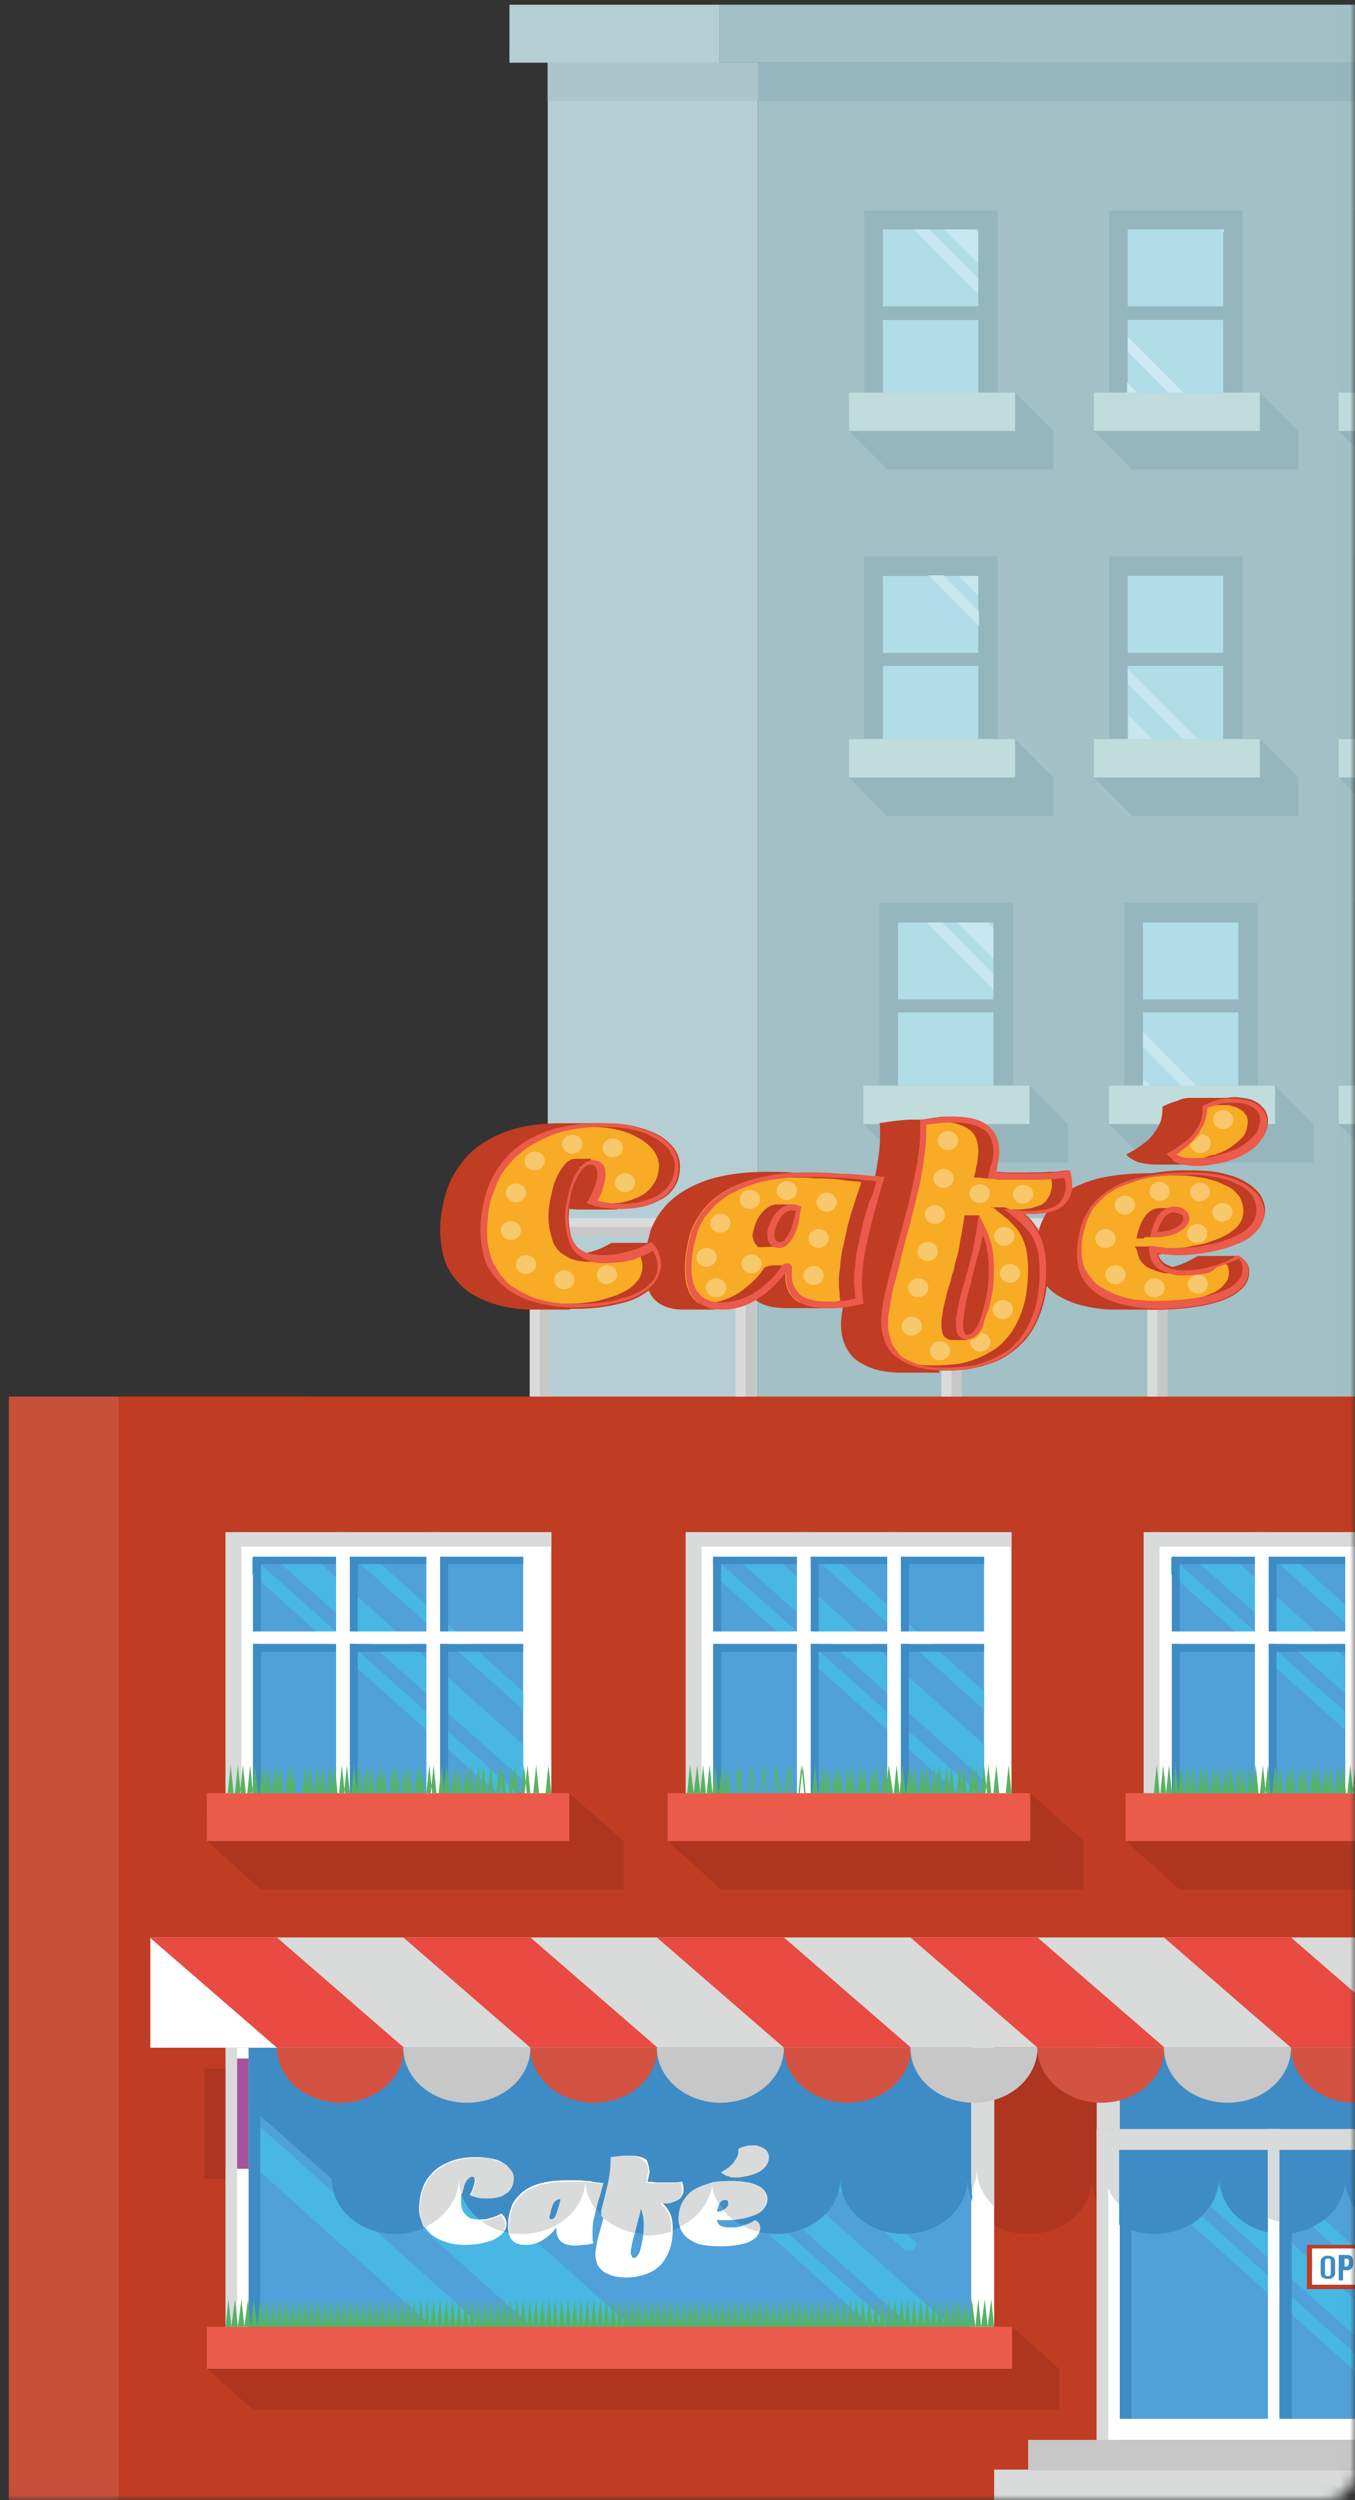 <svg width="135" height="249" viewBox="0 0 135 249" xmlns="http://www.w3.org/2000/svg" xmlns:xlink="http://www.w3.org/1999/xlink"><rect x="0" y="0" width="135" height="249" fill="#333333" stroke="none"/><title>1.5-illustration#2</title><defs><rect id="a" width="242" height="272" rx="2.88"/></defs><g transform="translate(-107 -23)" fill="none" fill-rule="evenodd"><mask id="b" fill="#fff"><use xlink:href="#a"/></mask><g mask="url(#b)"><path fill="#FFF" d="M268.59 29.245v119.724h-61.677V29.245z"/><path fill="#A2C0C6" d="M182.515 279.525V29.245H290.11v250.28H182.515z"/><path fill="#96B6BE" d="M230.807 43.975V62.1h-13.315V43.975z"/><path fill="#C0DCDD" d="M215.981 62.1h16.553v3.827h-16.553z"/><path fill="#96B6BE" d="M232.534 65.927V62.1l3.814 3.827v3.827h-16.553l-3.814-3.827h3.814zm22.671-21.952V62.1H241.89V43.975z"/><path fill="#C0DCDD" d="M240.379 62.1h16.553v3.827h-16.553z"/><path fill="#96B6BE" d="M256.932 65.927V62.1l3.814 3.827v3.827h-16.553l-3.814-3.827h3.814zM230.807 78.42v18.124h-13.315V78.42h13.315z"/><path fill="#C0DCDD" d="M215.981 96.617h16.553v3.827h-16.553z"/><path fill="#96B6BE" d="M232.534 100.444v-3.827l3.814 3.827v3.827h-16.553l-3.814-3.827h3.814zm22.671-22.024v18.124H241.89V78.42h13.315z"/><path fill="#C0DCDD" d="M240.379 96.617h16.553v3.827h-16.553z"/><path fill="#96B6BE" d="M256.932 100.444v-3.827l3.814 3.827v3.827h-16.553l-3.814-3.827h3.814zm-74.417-67.372v-3.827H290.11v3.827z"/><path fill="#A2C0C6" d="M178.7 29.245v-5.777h115.224v5.777z"/><path d="M268.16 123.84h9.5v7.293h-9.5v-7.293zm-48.796-34.517h9.5v7.294h-9.5v-7.294zm0-8.954h9.5v7.655h-9.5v-7.655zm0-25.49h9.5v7.293h-9.5V54.88zm0-9.026h9.5v7.654h-9.5v-7.654zm24.397 9.026h9.572v7.293h-9.5V54.88h-.072zm0-9.026h9.572v7.654h-9.5v-7.654h-.072zm24.398 9.026h9.5v7.293h-9.5V54.88zm0-9.026h9.5v7.654h-9.5v-7.654zm0 43.47h9.5v7.294h-9.5v-7.294zm0-8.954h9.5v7.655h-9.5v-7.655zm-24.398 8.954h9.572v7.294h-9.5v-7.294h-.072zm0-8.954h9.572v7.655h-9.5v-7.655h-.072zm0 43.47h9.572v7.294h-9.5v-7.293h-.072zm0-8.953h9.572v7.654h-9.5v-7.654h-.072zm24.398 0h9.5v7.654h-9.5v-7.654z" fill="#B1DDE9"/><path d="M219.364 89.323h9.5v7.294h-9.5v-7.294zm0-8.954h9.5v7.655h-9.5v-7.655zm0-25.49h9.5v7.293h-9.5V54.88zm0-9.026h9.5v7.654h-9.5v-7.654zm24.397 9.026h9.572v7.293h-9.5V54.88h-.072zm0-9.026h9.572v7.654h-9.5v-7.654h-.072zm0 43.47h9.572v7.294h-9.5v-7.294h-.072zm0-8.954h9.572v7.655h-9.5v-7.655h-.072zm0 43.47h9.572v7.294h-9.5v-7.293h-.072zm0-8.953h9.572v7.654h-9.5v-7.654h-.072z" fill="#B1DDE9"/><path fill="#96B6BE" d="M255.205 112.936v18.125H241.89v-18.125z"/><path fill="#C0DCDD" d="M240.379 131.133h16.553v3.827h-16.553z"/><path fill="#96B6BE" d="M256.932 134.96v-3.827l3.814 3.827v3.827h-16.553l-3.814-3.827h3.814zm-24.614-22.024v18.125h-13.314v-18.125z"/><path fill="#C0DCDD" d="M217.492 131.133h16.553v3.827h-16.553z"/><path fill="#96B6BE" d="M234.045 134.96v-3.827l3.815 3.827v3.827h-16.553l-3.815-3.827h3.815z"/><path d="M220.875 123.84h9.5v7.293h-9.5v-7.293zm0-8.954h9.5v7.654h-9.5v-7.654z" fill="#B1DDE9"/><path d="M275.716 123.84h1.511l.432.433v1.516l-1.943-1.95zm2.015-8.738l-.216-.216h-1.511l1.799 1.805-.072-1.589zm-24.398-24.479l-1.295-1.3h-1.583l2.806 2.817v-1.517h.072zm-2.59-2.6l-6.91-6.932v1.517l5.398 5.416h1.511zM224.904 62.1l-5.541-5.56v1.516l4.03 4.044h1.511zm52.826 57.624l-4.822-4.838h-3.023l7.63 7.654h.287l-.072-2.816zm-24.398-24.48l-5.901-5.92h-3.023l7.269 7.293h1.655v-1.372zm-7.197-7.22l-2.375-2.383v2.383h2.375zM220.3 62.1l-1.007-1.01v1.01h1.007zm55.633 60.44l-7.629-7.654h-.144v1.444l6.19 6.21h1.583zm-25.837-25.923l-6.334-6.355v1.516l4.822 4.839h1.512z" fill="#CDE9F1"/><path fill="#96B6BE" d="M206.41 43.975V62.1h-13.315V43.975z"/><path fill="#C0DCDD" d="M191.583 62.1h16.553v3.827h-16.553z"/><path fill="#96B6BE" d="M208.136 65.927V62.1l3.815 3.827v3.827h-16.553l-3.815-3.827h3.815zM206.41 78.42v18.124h-13.315V78.42h13.314z"/><path fill="#C0DCDD" d="M191.583 96.617h16.553v3.827h-16.553z"/><path fill="#96B6BE" d="M208.136 100.444v-3.827l3.815 3.827v3.827h-16.553l-3.815-3.827h3.815z"/><path d="M194.966 89.323h9.5v7.294h-9.5v-7.294zm0-8.954h9.5v7.655h-9.5v-7.655zm0-25.49h9.5v7.293h-9.5V54.88zm0-9.026h9.5v7.654h-9.5v-7.654z" fill="#B1DDE9"/><path fill="#96B6BE" d="M207.92 112.936v18.125h-13.314v-18.125z"/><path fill="#C0DCDD" d="M193.023 131.133h16.553v3.827h-16.553z"/><path fill="#96B6BE" d="M209.576 134.96v-3.827l3.814 3.827v3.827h-16.553l-3.814-3.827h3.814z"/><path d="M196.477 123.84h9.5v7.293h-9.5v-7.293zm0-8.954h9.5v7.654h-9.5v-7.654z" fill="#B1DDE9"/><path d="M277.731 47.658l-1.8-1.805h-1.51l3.31 3.322v-1.517zm-71.754 67.805l-.575-.577h-3.023l3.598 3.61v-3.033zm0 4.55l-5.11-5.127h-1.51l6.62 6.715v-1.588zm20.224 11.12h-1.512l-3.814-3.827v-1.517l5.326 5.344zm-4.606 0h-.72v-.722l.72.722zm-19.072-50.764l1.943 1.95v-1.95h-1.943zm1.943 3.466l-3.455-3.538H199.5l5.038 5.055v-1.517h-.072zm0-37.621l-.36-.361h-3.023l3.383 3.394v-3.033zm0 4.55l-4.894-4.911h-1.511l6.405 6.427v-1.517zm47.716 71.776l-7.629-7.654h-.792v.722l6.837 6.932h1.584zm-25.837-25.923l-6.981-7.005v1.517l5.47 5.488h1.51zm25.62 27.223l1.368 1.372v-1.372h-1.367zm1.368 4.405l-4.39-4.405h-3.023l7.27 7.293h.215v-2.888h-.072zm-5.685-5.705l-3.815-3.827v3.033l.792.794h3.023zM221.81 96.617l-2.375-2.383v2.383h2.375zm29.795 34.516l-7.269-7.293h-.576v1.01l6.262 6.283h1.583zm26.125-46.72l-4.102-4.116h-1.512l5.614 5.632v-1.516zm-24.398-24.48l-5.038-5.054h-1.51l6.548 6.643v-1.588zm-6.405-6.426l-3.167-3.177v1.516l1.656 1.661h1.511zm29.795 34.517l-7.628-7.655h-.864v2.167l5.47 5.488h3.022zM250.886 62.1l-7.125-7.149v3.033l4.103 4.116h3.022zm24.038 27.223l2.807 2.817v-2.817h-2.807zm2.807 4.333l-4.318-4.333h-1.511l5.83 5.85v-1.517zm-5.614-5.632l-3.886-3.972v1.516l2.375 2.383h1.511v.073zM246.352 62.1l-2.59-2.6v1.517l1.007 1.01 1.583.073zm-17.704-16.247l.288.289v-.29h-.288zm49.083 6.427l-6.333-6.355h-3.023l7.629 7.654h1.799v-1.3h-.072zm-.504 2.6l.432.432v-.433h-.432zm.504 1.949l-2.015-2.022h-1.511l3.526 3.538V56.83zm-3.31-3.322l-6.262-6.282v1.516l4.678 4.694h1.583v.072z" fill="#C7E6EF"/><path fill="#B5CED3" d="M161.572 279.525V29.245h20.943v250.28h-20.943zm-3.814-256.057H178.7v5.777h-20.943z"/><path fill="#ABC5CB" d="M161.572 29.245h20.943v3.827h-20.943z"/><path fill="#C85039" d="M122.708 162.096h14.826V272h-29.651V162.096z"/><path fill="#C03C23" d="M118.822 162.096h145.307V272H118.822z"/><path d="M264.129 226.94v17.26c-1.08.793-2.52 1.299-4.03 1.299-3.455 0-6.334-2.455-6.334-5.488 0 3.033-2.807 5.488-6.333 5.488-3.455 0-6.334-2.455-6.334-5.488 0 3.033-2.806 5.488-6.333 5.488-3.454 0-6.333-2.455-6.333-5.488 0 3.033-2.807 5.488-6.334 5.488-3.454 0-6.333-2.455-6.333-5.488 0 3.033-2.807 5.488-6.333 5.488-3.527 0-6.334-2.455-6.334-5.488 0 3.033-2.806 5.488-6.333 5.488-3.454 0-6.333-2.455-6.333-5.488 0 3.033-2.807 5.488-6.334 5.488-3.454 0-6.333-2.455-6.333-5.488 0 3.033-2.807 5.488-6.333 5.488-3.455 0-6.334-2.455-6.334-5.488 0 3.033-2.806 5.488-6.333 5.488-3.454 0-6.333-2.455-6.333-5.488 0 3.033-2.807 5.488-6.334 5.488-3.454 0-6.333-2.455-6.333-5.488h-12.379v-10.976h50.523l12.667-2.094h73.553z" fill="#AE3620"/><path fill="#FFF" d="M203.746 219.358h2.303v39.5h-2.303z"/><path d="M206.05 228.024v14.73c-1.08-1.01-1.728-2.31-1.728-3.754 0 .867-.216 1.66-.648 2.383v-13.359h2.375z" fill="#D9DBDB"/><path fill="#50A1D9" d="M131.777 219.358h71.97v37.477h-71.97z"/><path d="M166.322 219.359h2.015c11.155 10.037 28.5 25.707 29.724 26.79a.543.543 0 0 1 0 .866.862.862 0 0 1-1.008 0c-1.151-1.01-19.72-17.763-30.731-27.656zm-7.845 0h3.887c11.587 10.398 36.488 32.783 39.007 35.022h-3.958c-2.303-2.022-29.724-26.718-38.936-35.022zm-3.958 0h2.015l38.936 35.022h-2.015l-38.936-35.022zm2.879 37.477h-4.966l-20.655-18.558V233.8l25.62 23.035zm14.825 0h-9.86c-10.363-9.243-20.655-18.558-30.586-27.44v-8.81c12.954 11.554 26.772 23.974 40.446 36.25z" fill="#48B7E4"/><path fill="#FFF" d="M206.05 258.93h-76.577v-2.094h76.576z"/><path fill="#FFF" d="M129.474 216.614h2.303v42.315h-2.303z"/><path fill="#A6539B" d="M129.474 228.024h2.303V239h-2.303z"/><path fill="#3E8CC6" d="M131.777 216.615v40.22h1.151v-40.22z"/><path fill="#D9DBDB" d="M129.473 216.615v42.315h1.152v-42.315z"/><path d="M203.746 240.01v-13.07h-71.97v5.778l8.277 7.293c0 3.033 2.807 5.488 6.333 5.488 3.455 0 6.334-2.455 6.334-5.488 0 3.033 2.807 5.488 6.333 5.488 3.455 0 6.333-2.455 6.333-5.488 0 3.033 2.807 5.488 6.334 5.488 3.454 0 6.333-2.455 6.333-5.488 0 3.033 2.807 5.488 6.333 5.488 3.455 0 6.334-2.455 6.334-5.488 0 3.033 2.807 5.488 6.333 5.488 3.527 0 6.333-2.455 6.333-5.488 0 .794.216 1.589.504 2.238l-.144-2.238z" fill="#3E8CC6"/><path d="M178.845 239.361c.36-.217.647-.361.863-.578.216-.216.432-.36.504-.577.144-.145.216-.361.288-.506.072-.144.072-.36.072-.505v-.145c.216-.144.432-.216.72-.289.216-.072.503-.072.72-.072.215 0 .431 0 .575.072.216.073.36.145.504.217a.869.869 0 0 1 .36.361c.072.145.144.289.144.433 0 .361-.072.65-.288.94a2.251 2.251 0 0 1-.792.65c-.288.143-.72.288-1.08.36-.431.072-.72.145-1.079.145-.288 0-.504 0-.648-.073-.144-.072-.36-.072-.431-.144-.216-.145-.36-.217-.432-.289zm.36 2.744c-.144 0-.36.072-.432.217-.144.144-.216.505-.36.938.216 0 .36 0 .504-.072.144-.072.288-.144.36-.216l.215-.217c.072-.072.072-.144.072-.289 0-.144 0-.217-.072-.289-.072-.072-.144-.072-.287-.072zm.431 2.744c.36 0 .72 0 1.008-.072l.864-.217c.287-.072.503-.216.72-.36.36.144.503.432.503.721 0 .29-.144.578-.36.867-.216.216-.576.433-.935.577-.432.145-.864.217-1.368.29-.504.071-1.007.071-1.511.071-.576 0-1.08-.072-1.584-.144-.503-.072-.863-.289-1.223-.505-.36-.217-.648-.506-.792-.795-.216-.289-.288-.722-.288-1.155 0-.578.072-1.083.288-1.589.216-.505.504-.866.936-1.227.432-.361.936-.578 1.655-.795.648-.216 1.512-.288 2.447-.288.576 0 1.08.072 1.512.144.431.072.791.217 1.08.361a1.7 1.7 0 0 1 .647.578c.144.216.216.505.216.722 0 .36-.144.65-.36.939-.216.288-.576.505-.936.65-.432.144-.791.288-1.295.36-.504.073-.936.145-1.368.145h-.575c-.144 0-.36 0-.504-.072.072.289.144.505.432.65.216.072.432.144.791.144zm-9.5 3.033c.144 0 .288-.072.432-.289.144-.217.216-.433.288-.794.072-.29.144-.65.216-1.083.072-.362.072-.795.072-1.156 0-.289 0-.65-.072-.939-.072-.288-.144-.505-.216-.794-.072.361-.144.794-.288 1.155-.144.434-.216.867-.288 1.228-.072.433-.216.794-.288 1.155-.072.361-.144.723-.144.94 0 .144 0 .288.072.288.072.289.144.289.216.289zm1.584-8.665c0 .072 0 .216-.072.433 0 .144-.072.36-.144.65.288 0 .504 0 .791.072h1.872c.36 0 .575-.072.791-.072.072.216.144.433.144.722 0 .144 0 .36-.072.505-.072.145-.144.29-.288.434-.144.144-.36.216-.575.288-.288.073-.576.145-.936.145h-.288c.288.217.576.578.792 1.01.216.434.288.94.288 1.59 0 .722-.072 1.371-.288 2.021a5.199 5.199 0 0 1-.864 1.517 3.834 3.834 0 0 1-1.44.938 5.584 5.584 0 0 1-2.014.362c-.648 0-1.152-.073-1.512-.217-.432-.145-.72-.289-.935-.506-.216-.216-.432-.433-.504-.722-.072-.289-.144-.577-.144-.866 0-.29.072-.65.144-1.083.072-.434.216-.94.36-1.445.144-.505.288-1.083.432-1.66l.431-1.733c.144-.578.288-1.084.36-1.661.072-.506.144-1.011.144-1.444v-.65c.648-.145 1.152-.145 1.584-.145.72 0 1.295.145 1.655.433.072.145.216.578.288 1.084zm-10.004 4.549c0 .144.072.289.216.289.072 0 .216-.073.288-.145.072-.072.144-.216.216-.433.072-.144.144-.433.216-.65.071-.216.143-.505.215-.794h-.144c-.143 0-.287.072-.431.216-.144.145-.216.29-.288.506-.072.217-.144.361-.144.578-.072.144-.072.36-.144.433zm5.398-3.322c-.144.361-.216.795-.36 1.228-.144.433-.216.866-.36 1.3-.072.433-.216.866-.288 1.3-.072.433-.072.866-.072 1.227 0 .361 0 .65.072.939-.36.072-.648.144-.936.144-.287 0-.503.072-.791.072-.72 0-1.224-.144-1.512-.433a1.472 1.472 0 0 1-.431-1.083v-.289a4.81 4.81 0 0 1-1.44 1.3 3.074 3.074 0 0 1-1.583.433c-.216 0-.504 0-.72-.072-.216-.072-.432-.145-.576-.289a1.573 1.573 0 0 1-.36-.578 3.215 3.215 0 0 1-.143-.938c0-.578.072-1.156.288-1.733.143-.578.503-1.011.935-1.445.432-.433 1.08-.794 1.8-1.01.72-.217 1.655-.362 2.806-.362h1.152c.432 0 .791.073 1.151.073.504.144.936.144 1.368.216zm-18.353 2.6c0-.65.072-1.3.288-1.95.216-.65.504-1.155 1.008-1.66.432-.506 1.08-.867 1.8-1.156.719-.289 1.582-.433 2.662-.433.504 0 1.008.072 1.44.144.431.072.863.217 1.15.433.289.145.577.434.72.65.144.217.288.506.288.795 0 .36-.072.722-.215.938-.144.29-.36.506-.648.65-.288.145-.576.289-.864.361-.36.072-.648.072-1.007.072-.288 0-.576 0-.864-.072a9.065 9.065 0 0 1-.72-.216 2.68 2.68 0 0 0 .36-.795c.072-.216.144-.433.144-.65 0-.288-.144-.433-.36-.433a.396.396 0 0 0-.36.217c-.144.144-.216.36-.36.577a11.88 11.88 0 0 0-.215.795c-.072.289-.072.577-.072.866 0 .217 0 .434.072.722.072.217.144.434.287.578.144.144.288.289.504.433.216.072.504.145.864.145s.648 0 .935-.073c.288-.072.504-.144.72-.216.216-.072.432-.217.648-.289.144.144.288.289.36.433.072.145.144.361.144.578 0 .217-.072.505-.216.722-.144.217-.36.433-.72.65-.288.217-.72.361-1.295.505-.504.145-1.224.217-2.016.217a5.95 5.95 0 0 1-1.583-.217 5.186 5.186 0 0 1-1.44-.65c-.431-.288-.719-.65-1.007-1.155-.288-.505-.432-.866-.432-1.516z" fill="#FFF"/><path fill="#EB5A4A" d="M127.602 254.741h80.246v4.188h-80.246z"/><path fill="#AE3620" d="M207.848 258.93v-4.188l4.679 4.188v4.116H132.28l-4.678-4.116h4.678z"/><path fill="#56B363" d="M167.402 251.998l-.288 2.744h-.648l-.288-2.744-.36 2.744h-.648l-.287-2.744-.288 2.744h-.648l-.36-2.744-.288 2.744h-.647l-.36-2.744-.288 2.744h-.648l-.288-2.744-.36 2.744h-.647l-.288-2.744-.288 2.744h-.648l-.36-2.744-.288 2.744h-.647l-.36-2.744-.288 2.744h-.648l-.288-2.744-.36 2.744h-.647l-.288-2.744-.288 2.744h-.648l-.36-2.744-.287 2.744h-.648l-.36-2.744-.288 2.744h-.648l-.288-2.744-.36 2.744h-.647l-.288-2.744-.288 2.744h-.648l-.36-2.744-.287 2.744h-.648l-.288-2.744-.36 2.744h-.647l-.288-2.744-.36 2.744h-.648l-.288-2.744-.288 2.744h-.647l-.36-2.744-.288 2.744h-.648l-.288-2.744-.36 2.744h-.647l-.288-2.744-.36 2.744h-.648l-.288-2.744-.288 2.744h-.647l-.36-2.744-.288 2.744h-.648l-.288-2.744-.36 2.744h-.647l-.288-2.744-.36 2.744h-.648l-.288-2.744-.287 2.744h-.648l-.36-2.744-.288 2.744h-.648l-.287-2.744-.36 2.744h-.648l-.288-2.744-.36 2.744h-.576l.288-2.744.288 2.744h.648l.36-2.744.288 2.744h.647l.288-2.744.36 2.744h.648l.288-2.744.36 2.744h.575l.36-2.744.288 2.744h.648l.36-2.744.288 2.744h.647l.288-2.744.36 2.744h.648l.288-2.744.36 2.744h.575l.36-2.744.288 2.744h.648l.36-2.744.287 2.744h.648l.288-2.744.36 2.744h.648l.287-2.744.36 2.744h.576l.36-2.744.288 2.744h.648l.36-2.744.287 2.744h.648l.288-2.744.36 2.744h.647l.288-2.744.36 2.744h.576l.36-2.744.288 2.744h.647l.36-2.744.288 2.744h.648l.288-2.744.36 2.744h.647l.288-2.744.36 2.744h.576l.36-2.744.287 2.744h.648l.36-2.744.288 2.744h.648l.288-2.744.36 2.744h.647l.288-2.744.36 2.744h.576l.36-2.744.287 2.744h.648l.36-2.744.288 2.744h.648l.287-2.744.36 2.744h.648l.288-2.744.36 2.744h.575l.36-2.744.288 2.744h.648l.36-2.744.288 2.744h.647z"/><path fill="#D9DBDB" d="M206.049 268.967h55.705V272h-55.705z"/><path fill="#56B363" d="M168.05 251.998l.36 2.744h.647l.288-2.744.288 2.744h.647l.36-2.744.288 2.744h.648l.36-2.744.287 2.744h.648l.288-2.744.36 2.744h.648l.288-2.744.287 2.744h.648l.36-2.744.288 2.744h.648l.36-2.744.287 2.744h.648l.288-2.744.36 2.744h.648l.287-2.744.288 2.744h.648l.36-2.744.288 2.744h.647l.36-2.744.288 2.744h.648l.288-2.744.36 2.744h.647l.288-2.744.288 2.744h.648l.36-2.744.288 2.744h.647l.288-2.744.36 2.744h.648l.288-2.744.288 2.744h.72l.287-2.744.288 2.744h.648l.36-2.744.287 2.744h.648l.288-2.744.36 2.744h.648l.287-2.744.36 2.744h.648l.288-2.744.288 2.744h.648l.36-2.744.287 2.744h.648l.288-2.744.36 2.744h.647l.288-2.744.36 2.744h.648l.288-2.744.288 2.744h.647l.36-2.744.288 2.744h.648l.288-2.744.36 2.744h.647l.288-2.744.36 2.744h.576l.36-2.744.288 2.744h.647l-.288-2.744-.36 2.744h-.647l-.288-2.744-.288 2.744h-.648l-.36-2.744-.287 2.744h-.648l-.288-2.744-.36 2.744h-.648l-.287-2.744-.36 2.744h-.576l-.36-2.744-.288 2.744h-.648l-.36-2.744-.287 2.744h-.648l-.288-2.744-.36 2.744h-.647l-.288-2.744-.36 2.744h-.576l-.36-2.744-.288 2.744h-.647l-.36-2.744-.288 2.744h-.648l-.288-2.744-.36 2.744h-.647l-.288-2.744-.36 2.744h-.576l-.36-2.744-.36 2.744h-.575l-.36-2.744-.288 2.744h-.648l-.288-2.744-.36 2.744h-.647l-.288-2.744-.36 2.744h-.576l-.36-2.744-.287 2.744h-.648l-.36-2.744-.288 2.744h-.648l-.287-2.744-.36 2.744h-.648l-.288-2.744-.36 2.744h-.575l-.36-2.744-.288 2.744h-.648l-.36-2.744-.288 2.744h-.647l-.36-2.744-.288 2.744h-.648l-.288-2.744-.36 2.744h-.575l-.36-2.744-.288 2.744h-.648l-.36-2.744-.288 2.744h-.647l-.288-2.744-.36 2.744h-.648l-.288-2.744-.36 2.744h-.575l-.36-2.744-.288 2.744h-.648z"/><path fill="#FFF" d="M161.932 175.6v26.717h-32.459V175.6z"/><path fill="#50A1D9" d="M159.125 191.414v10.903h-26.917v-24.262h26.917z"/><path d="M159.125 202.1v.217h-1.8l-25.189-22.53v-1.66h.072l26.917 23.974zm0-5.343v3.538l-24.902-22.24h3.959l20.943 18.702zm0-5.271v1.805l-16.913-15.164h2.015l14.898 13.359z" fill="#48B7E4"/><path fill="#3E8CC6" d="M159.125 178.055h-26.917v.722h26.917z"/><path fill="#3E8CC6" d="M141.852 178.055v24.262h.792v-24.262z"/><path fill="#3E8CC6" d="M159.125 186.792h-26.773v.722h26.773z"/><path d="M149.481 175.6h1.367v26.645h-1.367V175.6zm-8.996 0h1.367v26.645h-1.367V175.6z" fill="#FFF"/><path d="M132.208 178.055v24.19H133v-24.19h-.792zm18.64 0v24.19h.792v-24.19h-.792z" fill="#3E8CC6"/><path fill="#FFF" d="M130.697 185.492h29.867v1.228h-29.867z"/><path fill="#D9DBDB" d="M129.473 175.6v26.645h1.584V175.6z"/><path fill="#D9DBDB" d="M130.265 175.6h31.667v1.443h-31.667z"/><path fill="#EB5A4A" d="M127.602 201.595h36.129v4.838H127.6z"/><path fill="#AE3620" d="M163.731 206.361v-4.766l5.398 4.766v4.838H133l-5.398-4.838H133z"/><path fill="#FFF" d="M253.477 175.6v26.717h-32.53V175.6z"/><path fill="#50A1D9" d="M250.67 191.414v10.903h-26.916v-24.262h26.916z"/><path d="M250.67 202.1v.217h-1.799l-25.19-22.53v-1.66h.073L250.67 202.1zm0-5.343v3.538l-24.901-22.24h3.958l20.943 18.702zm0-5.271v1.805l-16.912-15.164h2.015l14.897 13.359z" fill="#48B7E4"/><path fill="#3E8CC6" d="M250.67 178.055h-26.916v.722h26.916z"/><path fill="#3E8CC6" d="M233.398 178.055v24.262h.791v-24.262z"/><path fill="#3E8CC6" d="M250.67 186.792h-26.772v.722h26.772z"/><path d="M241.027 175.6h1.367v26.645h-1.367V175.6zm-8.997 0h1.368v26.645h-1.368V175.6z" fill="#FFF"/><path d="M223.754 178.055v24.19h.791v-24.19h-.791zm18.64 0v24.19h.792v-24.19h-.792z" fill="#3E8CC6"/><path fill="#FFF" d="M222.243 185.492h29.867v1.228h-29.867z"/><path fill="#D9DBDB" d="M220.947 175.6v26.645h1.583V175.6z"/><path fill="#D9DBDB" d="M221.739 175.6h31.667v1.443h-31.667z"/><path fill="#EB5A4A" d="M219.148 201.595h36.129v4.838h-36.13z"/><path fill="#AE3620" d="M255.277 206.361v-4.766l5.397 4.766v4.838h-36.129l-5.397-4.838h5.397z"/><path fill="#FFF" d="M207.777 175.6v26.717h-32.459V175.6z"/><path fill="#50A1D9" d="M205.042 191.414v10.903h-26.989v-24.262h26.989z"/><path d="M205.042 202.1v.217h-1.8l-25.189-22.53v-1.66h.072l26.917 23.974zm0-5.343v3.538l-24.83-22.24h3.958l20.872 18.702zm0-5.271v1.805l-16.913-15.164h2.015l14.898 13.359z" fill="#48B7E4"/><path fill="#3E8CC6" d="M205.042 178.055h-26.989v.722h26.989z"/><path fill="#3E8CC6" d="M187.769 178.055v24.262h.792v-24.262z"/><path fill="#3E8CC6" d="M205.042 186.792h-26.773v.722h26.773z"/><path d="M195.398 175.6h1.367v26.645h-1.367V175.6zm-8.996 0h1.367v26.645h-1.367V175.6z" fill="#FFF"/><path d="M178.053 178.055v24.19h.792v-24.19h-.792zm18.712 0v24.19h.792v-24.19h-.792z" fill="#3E8CC6"/><path fill="#FFF" d="M176.614 185.492h29.867v1.228h-29.867z"/><path fill="#D9DBDB" d="M175.318 175.6v26.645h1.584V175.6z"/><path fill="#D9DBDB" d="M176.11 175.6h31.667v1.443H176.11z"/><path fill="#EB5A4A" d="M173.519 201.595h36.129v4.838h-36.13z"/><path fill="#AE3620" d="M209.648 206.361v-4.766l5.325 4.766v4.838h-36.128l-5.326-4.838h5.326z"/><path d="M253.477 201.595l-.288-2.816-.287 2.816h-.648l-.288-2.816-.288 2.816h-.648l-.288-2.816-.36 2.816h-.647l-.288-2.816-.288 2.816h-.864l-.287-2.816-.288 2.816h-.648l-.288-2.816-.288 2.816h-.72l-.287-2.816-.288 2.816h-.648l-.288-2.816-.288 2.816h-.647l-.288-2.816-.288 2.816h-.936l-.288-2.816-.288 2.816h-.647l-.288-2.816-.288 2.816h-.648l-.288-2.816-.36 2.816h-.647l-.288-2.816-.288 2.816h-.648l-.288-2.816-.287 2.816h-.648l-.288-2.816-.288 2.816h-.72l-.288-2.816-.287 2.816h-.648l-.288-2.816-.288 2.816h-.648l-.288-2.816-.287 2.816h-.648l-.288-2.816-.36 2.816h-.648l-.287-2.816-.288 2.816h-.648l-.288-2.816-.288 2.816h-.648l-.287-2.816-.288 2.816h-.72l-.288-2.816-.288 2.816h-.647l-.288-2.816-.288 2.816h-.648l-.288-2.816-.288 2.816h-.647l.287-2.816.288 2.816h.648l.288-2.816.288 2.816h.648l.287-2.816.288 2.816h.648l.288-2.816.288 2.816h.647l.288-2.816.288 2.816h.648l.288-2.816.288 2.816h.647l.288-2.816.36 2.816h.648l.288-2.816.288 2.816h.647l.288-2.816.288 2.816h.648l.288-2.816.288 2.816h.647l.288-2.816.288 2.816h.648l.288-2.816.288 2.816h.647l.288-2.816.288 2.816h.648l.288-2.816.432 2.816h.647l.288-2.816.288 2.816h.648l.288-2.816.287 2.816h.648l.288-2.816.288 2.816h.648l.288-2.816.287 2.816h.648l.288-2.816.288 2.816h.648l.288-2.816.287 2.816h.648l.288-2.816.288 2.816h.648l.288-2.816.287 2.816h.648l.288-2.816.432 2.816h.648l.287-2.816.288 2.816h.648l.288-2.816.288 2.816h1.223zm-45.7 0l-.288-2.816-.288 2.816h-.648l-.288-2.816-.288 2.816h-.647l-.288-2.816-.288 2.816h-.648l-.288-2.816-.288 2.816h-.647l-.288-2.816-.288 2.816h-.72l-.288-2.816-.288 2.816h-.647l-.288-2.816-.288 2.816h-.648l-.288-2.816-.288 2.816h-.647l-.288-2.816-.36 2.816h-.648l-.288-2.816-.288 2.816h-.647l-.288-2.816-.288 2.816h-.648l-.288-2.816-.288 2.816h-.647l-.288-2.816-.288 2.816h-.648l-.288-2.816-.287 2.816h-.648l-.288-2.816-.288 2.816h-.648l-.288-2.816-.287 2.816h-1.584l-.288-2.816-.288 2.816h-.647l-.288-2.816-.432 2.816h-.648l-.288-2.816-.287 2.816h-.648l-.288-2.816-.288 2.816h-.648l-.288-2.816-.287 2.816h-.72l-.288-2.816-.288 2.816h-1.007l-.288-2.816-.288 2.816h-.648l-.288-2.816-.288 2.816h-.647l-.288-2.816-.36 2.816h-.648l.288-2.816.36 2.816h.648l.287-2.816.288 2.816h.648l.288-2.816.288 2.816h.648l.287-2.816.288 2.816h.648l.288-2.816.288 2.816h.648l.287-2.816.288 2.816h.648l.288-2.816.288 2.816h.647l.288-2.816.432 2.816h.648l.288-2.816.288 2.816h.647l.288-2.816.288 2.816h.648l.288-2.816.288 2.816h.647l.288-2.816.288 2.816h.648l.288-2.816.288 2.816h.647l.288-2.816.288 2.816h.648l.288-2.816.288 2.816h.647l.288-2.816.288 2.816h.648l.288-2.816.431 2.816h.648l.288-2.816.288 2.816h.648l.288-2.816.287 2.816h.648l.288-2.816.288 2.816h.648l.288-2.816.287 2.816h.648l.288-2.816.288 2.816h.648l.288-2.816.287 2.816h.648l.288-2.816.288 2.816h.648l.287-2.816.288 2.816h2.016zm-45.845 0l-.288-2.816-.288 2.816h-.648l-.288-2.816-.287 2.816h-.648l-.288-2.816-.288 2.816h-.648l-.288-2.816-.287 2.816h-.648l-.288-2.816-.288 2.816h-1.007l-.288-2.816-.288 2.816h-.648l-.288-2.816-.288 2.816h-.647l-.288-2.816-.288 2.816h-.648l-.288-2.816-.288 2.816h-.72l-.287-2.816-.288 2.816h-.648l-.288-2.816-.288 2.816h-.647l-.288-2.816-.288 2.816h-.648l-.288-2.816-.36 2.816h-.647l-.288-2.816-.288 2.816h-.648l-.288-2.816-.288 2.816h-.647l-.288-2.816-.288 2.816h-.648l-.288-2.816-.287 2.816h-.648l-.288-2.816-.288 2.816h-.648l-.288-2.816-.287 2.816h-.648l-.288-2.816-.288 2.816h-1.583l-.288-2.816-.288 2.816h-.648l-.288-2.816-.431 2.816h-.648l-.288-2.816-.288 2.816h-.648l-.288-2.816-.287 2.816h-.648l-.288-2.816-.288 2.816h-.72l.288-2.816.288 2.816h.648l.288-2.816.288 2.816h.647l.288-2.816.288 2.816h.648l.288-2.816.36 2.816h.647l.288-2.816.288 2.816h.648l.288-2.816.288 2.816h.647l.288-2.816.288 2.816h.648l.288-2.816.288 2.816h.647l.288-2.816.288 2.816h.648l.288-2.816.287 2.816h.648l.288-2.816.288 2.816h.648l.288-2.816.287 2.816h.648l.288-2.816.432 2.816h.648l.287-2.816.288 2.816h.648l.288-2.816.288 2.816h.648l.287-2.816.288 2.816h.648l.288-2.816.288 2.816h.648l.287-2.816.288 2.816h.648l.288-2.816.288 2.816h.648l.287-2.816.288 2.816h.648l.288-2.816.288 2.816h.647l.288-2.816.288 2.816h.648l.288-2.816.288 2.816h.647l.288-2.816.288 2.816h.648l.288-2.816.288 2.816h2.087z" fill="#56B363"/><path fill="#FFF" d="M216.269 235.028h2.303v31.411h-2.303z"/><path d="M218.572 235.028v7.583c-1.008-.94-1.583-2.239-1.583-3.683 0 .939-.288 1.733-.72 2.527v-6.427h2.303z" fill="#D9DBDB"/><path fill="#50A1D9" d="M249.231 235.028v31.412h-30.659v-31.412z"/><path d="M249.231 235.028v10.254a7.82 7.82 0 0 1-1.871.217c-3.455 0-6.333-2.455-6.333-5.488 0 3.033-2.807 5.488-6.334 5.488-3.526 0-6.333-2.455-6.333-5.488 0 3.033-2.807 5.488-6.333 5.488a7.134 7.134 0 0 1-3.527-.939v-9.46l30.731-.072z" fill="#3E8CC6"/><path d="M249.231 265.646l-23.534-21.086a4.194 4.194 0 0 0 1.08-.794l22.454 20.146v1.734zm0-3.539l-21.59-19.352c.503-.794.863-1.733.863-2.744 0 2.96 2.735 5.416 6.19 5.488l14.609 13.07-.072 3.538zm0-7.076l-11.443-10.254a6.212 6.212 0 0 0 1.151-.722l10.22 9.17.072 1.806z" fill="#48B7E4"/><path fill="#3E8CC6" d="M218.572 237.123v28.884h1.151v-28.884z"/><path fill="#FFF" d="M234.477 235.028v30.979h-1.151v-30.979z"/><path d="M234.477 235.028v9.243c-.432-.072-.791-.216-1.151-.36v-8.955h1.151v.072z" fill="#D9DBDB"/><path fill="#3E8CC6" d="M234.477 237.123v28.884h1.224v-28.884z"/><path fill="#D9DBDB" d="M216.269 235.028v30.979h1.151v-30.979z"/><path fill="#FFF" d="M251.534 266.007h-33.61v-2.095h33.61z"/><path fill="#D9DBDB" d="M251.534 237.123h-33.61v-2.095h33.61z"/><path fill="#C6C7C6" d="M209.432 266.006h49.01v3.033h-49.01z"/><path fill="#3E8CC6" d="M218.572 223.98h30.659v11.048h-30.66z"/><path fill="#D9DBDB" d="M216.269 235.028v-9.676h2.303v9.676z"/><path fill="#E32125" d="M121.989 215.965l12.594 10.976H121.99z"/><path fill="#D9DBDB" d="M185.106 215.965l12.667 10.976h-75.784v-10.976z"/><path fill="#FFF" d="M134.583 226.94H121.99v-10.975z"/><path d="M185.106 215.965l12.667 10.976h-12.667l-12.667-10.976h12.667zm-50.523 0l12.667 10.976h-12.667l-12.666-10.976h12.666zm25.262 0l12.666 10.976h-12.666l-12.667-10.976h12.667z" fill="#E94A42"/><path fill="#D9DBDB" d="M235.629 215.965l12.666 10.976h-50.522l-12.667-10.976z"/><path d="M235.629 215.965l12.666 10.976H235.63l-12.667-10.976h12.667zm-25.262 0l12.667 10.976h-12.667l-12.666-10.976h12.666z" fill="#E94A42"/><path fill="#D9DBDB" d="M260.89 215.965l12.667 10.976h-25.262l-12.666-10.976z"/><path d="M147.25 226.94c0 3.034-2.807 5.489-6.333 5.489-3.455 0-6.334-2.455-6.334-5.488h12.667z" fill="#D45242"/><path d="M159.845 226.94c0 3.034-2.807 5.489-6.334 5.489-3.526 0-6.333-2.455-6.333-5.488h12.667z" fill="#C6C7C6"/><path d="M172.511 226.94c0 3.034-2.806 5.489-6.333 5.489-3.455 0-6.333-2.455-6.333-5.488h12.666z" fill="#D45242"/><path d="M185.106 226.94c0 3.034-2.807 5.489-6.333 5.489-3.455 0-6.334-2.455-6.334-5.488h12.667z" fill="#C6C7C6"/><path d="M197.773 226.94c0 3.034-2.807 5.489-6.334 5.489-3.526 0-6.333-2.455-6.333-5.488h12.667z" fill="#D45242"/><path d="M210.367 226.94c0 3.034-2.806 5.489-6.333 5.489-3.526 0-6.333-2.455-6.333-5.488h12.666z" fill="#C6C7C6"/><path d="M223.034 226.94c0 3.034-2.807 5.489-6.333 5.489-3.455 0-6.334-2.455-6.334-5.488h12.667z" fill="#D45242"/><path d="M235.629 226.94c0 3.034-2.807 5.489-6.334 5.489-3.526 0-6.333-2.455-6.333-5.488h12.667z" fill="#C6C7C6"/><path d="M248.295 226.94c0 3.034-2.806 5.489-6.333 5.489-3.454 0-6.333-2.455-6.333-5.488h12.666z" fill="#D45242"/><path d="M178.845 239.361c.36-.217.647-.361.863-.578.216-.216.432-.36.504-.577.144-.145.216-.361.288-.506.072-.144.072-.36.072-.505v-.145c.216-.144.432-.216.72-.289.216-.072.503-.072.72-.072.215 0 .431 0 .575.072.216.073.36.145.504.217a.869.869 0 0 1 .36.361c.072.145.144.289.144.433 0 .361-.072.65-.288.94a2.251 2.251 0 0 1-.792.65c-.288.143-.72.288-1.08.36-.431.072-.72.145-1.079.145-.288 0-.504 0-.648-.073-.144-.072-.36-.072-.431-.144-.216-.145-.36-.217-.432-.289zm-17.13 4.405c0 .144.073.289.217.289.072 0 .216-.073.288-.145.072-.072.144-.216.216-.433.072-.144.144-.433.216-.65.071-.216.143-.505.215-.794h-.144c-.143 0-.287.072-.431.216-.144.145-.216.29-.288.506-.072.217-.144.361-.144.578-.072.144-.072.36-.144.433zm19.217.866c.504.29 1.08.506 1.727.65.072-.144.072-.289.072-.433 0-.289-.144-.578-.504-.722a3.357 3.357 0 0 1-.72.361c-.215.072-.36.144-.575.144zm-3.023-4.26c.072.794.288 1.516.72 2.166.072-.072.072-.144.144-.216.144-.145.288-.217.432-.217.143 0 .215 0 .287.072.072.072.072.145.072.29 0 .071 0 .144-.072.288-.072.072-.072.144-.215.217-.072.072-.144.072-.216.144.287.361.575.65.935.939.288 0 .504-.073.792-.073a5.567 5.567 0 0 0 1.295-.36c.36-.145.72-.362.936-.65.216-.29.36-.578.36-.94a1.22 1.22 0 0 0-.216-.721 1.701 1.701 0 0 0-.648-.578 3.785 3.785 0 0 0-1.08-.361 8.954 8.954 0 0 0-1.51-.144c-.792 0-1.44 0-2.016.144zm-3.167 4.405c1.8-.867 3.095-2.528 3.24-4.405-.145 0-.289.072-.505.144-.647.217-1.223.434-1.655.795-.432.36-.72.794-.936 1.227-.216.506-.288 1.011-.288 1.589 0 .217.072.433.144.65zm-7.844-1.083c.863.866 2.087 1.444 3.382 1.733v-.073c.072-.433.216-.866.288-1.227.144-.433.216-.794.288-1.155.072.216.144.433.216.794.072.289.072.578.072.939 0 .288 0 .577-.072.938h.504c.791 0 1.583-.144 2.303-.36v-.217c0-.65-.072-1.156-.288-1.589-.216-.433-.504-.794-.792-1.01h.288c.432 0 .72 0 .936-.145.288-.073.432-.145.575-.29.144-.144.288-.288.288-.432.072-.145.072-.361.072-.506 0-.217-.072-.433-.144-.722-.216 0-.431.072-.791.072h-1.871c-.288 0-.504 0-.792-.072.072-.217.072-.433.144-.65 0-.144.072-.289.072-.433 0-.506-.144-.867-.504-1.156-.36-.288-.864-.433-1.655-.433-.432 0-1.008.072-1.584.145v.506c0 .432-.072.938-.144 1.443-.072.506-.216 1.083-.36 1.661l-.431 1.733v.506zm-1.584-3.394c.072 1.01.432 1.95 1.08 2.816v-.072c.072-.433.216-.867.36-1.3.144-.433.216-.867.36-1.228-.432-.072-.864-.072-1.224-.144-.216-.072-.36-.072-.576-.072zm-7.556 5.127c.431.072.791.072 1.223.072 3.383 0 6.19-2.31 6.333-5.2h-1.799c-1.151 0-2.087.145-2.807.362-.72.216-1.367.578-1.799 1.01-.432.434-.792.867-.936 1.445-.143.578-.287 1.155-.287 1.733 0 .144.072.361.072.578zm-2.807-1.228c.647.506 1.44.867 2.23 1.083.073-.216.145-.433.145-.65 0-.216-.072-.433-.144-.577-.072-.145-.216-.361-.36-.434-.144.145-.432.217-.648.29-.216.071-.432.144-.72.216-.143 0-.287.072-.503.072zm-5.686.65c2.015-.939 3.455-2.744 3.455-4.91 0 .577.072 1.155.288 1.66 0-.072 0-.144.072-.216.072-.289.143-.578.215-.794.072-.217.216-.434.36-.578.144-.144.288-.217.36-.217.216 0 .36.145.36.434 0 .144-.072.36-.144.65-.072.216-.216.505-.36.794.216.072.432.144.72.216.288.073.576.073.864.073.36 0 .647 0 1.007-.073.288-.072.648-.144.864-.36.288-.145.504-.362.647-.65a2.01 2.01 0 0 0 .216-.94c0-.288-.072-.577-.287-.794-.144-.216-.432-.433-.72-.65-.288-.144-.72-.288-1.152-.433-.432-.144-.935-.144-1.44-.144-1.007 0-1.87.144-2.662.433-.72.289-1.295.65-1.8 1.155-.431.506-.79 1.011-1.007 1.661-.216.65-.288 1.3-.288 1.95 0 .65.144 1.228.36 1.66 0 0 0 .073.072.073zm10.508-93.801h2.015v11.048h-2.015z" fill="#D9DBDB"/><path fill="#C6C7C6" d="M160.78 151.048h1.008v11.048h-1.008z"/><path fill="#D9DBDB" d="M221.307 151.048h2.015v11.048h-2.015z"/><path fill="#C6C7C6" d="M222.315 151.048h1.008v11.048h-1.008z"/><path fill="#D9DBDB" d="M180.284 151.048h2.015v11.048h-2.015z"/><path fill="#C6C7C6" d="M181.292 151.048h1.008v11.048h-1.008z"/><path fill="#D9DBDB" d="M200.796 151.048h2.015v11.048h-2.015z"/><path fill="#C6C7C6" d="M201.803 151.048h1.008v11.048h-1.008z"/><path fill="#D9DBDB" d="M160.924 144.332h58.08v1.733h-58.08z"/><path fill="#C6C7C6" d="M160.924 145.2h58.08v.866h-58.08z"/><path d="M225.913 132.346h4.102v1.66c.072.145.072.362.072.578 0 .722-1.151 1.372-1.583 1.95-.432.578-.648 1.01-1.296 1.372-.575.289-1.223.578-1.87.722v.361h-3.096c-.575 0-1.007-.072-1.439-.144a2.299 2.299 0 0 1-.936-.361c-.287-.145-.503-.29-.647-.506a9.757 9.757 0 0 0 1.799-1.155 3.968 3.968 0 0 0 1.08-1.156c.287-.36.431-.722.575-1.083.072-.36.144-.722.144-1.01v-.362c.504-.216.936-.433 1.512-.577.503-.29 1.08-.29 1.583-.29zm-75.065 13.359a13.3 13.3 0 0 1 .648-4.116c.432-1.3 1.152-2.456 2.087-3.466.936-1.011 2.231-1.806 3.743-2.383 1.511-.578 3.382-.867 5.541-.867h4.103v.578a5.186 5.186 0 0 1 1.44.65c.647.36 1.223.866 1.582 1.372.36.505.576 1.083.576 1.733 0 .794-.144 1.444-.504 2.022-.36.577-.791 1.01-1.367 1.3-.072.072-.144.072-.216.144v.794h-3.67c-.648 0-1.224-.072-1.8-.144-.575-.073-1.08-.29-1.511-.434.36-.505.576-1.083.792-1.588a3.36 3.36 0 0 0 .288-1.372c0-.578-.288-.867-.72-.867-.288 0-.504.145-.792.434-.288.288-.504.722-.72 1.227-.215.506-.431 1.083-.503 1.66a8.352 8.352 0 0 0-.216 1.878c0 .506.072 1.011.144 1.445.072.433.288.866.504 1.227.215.361.647.65 1.08.867.43.216 1.079.289 1.798.289a8.45 8.45 0 0 0 1.943-.217c.648-.145 1.08-.289 1.512-.433.504-.217.935-.434 1.295-.65h3.599c.072-.361.216-.795.288-1.156a7.735 7.735 0 0 1 2.015-3.032c.935-.867 2.23-1.59 3.742-2.095 1.584-.505 3.527-.794 5.902-.794.72 0 1.511 0 2.447.072.863.073 1.727.073 2.447.145.863.072 1.727.144 2.663.289-.216.866-.504 1.66-.72 2.6-.216.938-.504 1.804-.72 2.671a30.74 30.74 0 0 0-.576 2.744 16.515 16.515 0 0 0-.215 2.6c0 .722.575 1.444.72 2.021-.289.073-.505.145-.792.145v.289h-3.311c-1.44 0-2.519-.29-3.167-.867-.647-.578-.935-1.3-.935-2.31v-.435c-.936 1.228-1.656 2.166-2.663 2.816-.072.073-.216.073-.288.145v.794h-3.383a4.626 4.626 0 0 1-1.44-.217c-.43-.144-.863-.36-1.15-.65a2.433 2.433 0 0 1-.792-1.227c-.216-.505-.288-1.155-.288-1.95h-2.375c-.072.434-.144.795-.432 1.228-.288.505-.72.939-1.44 1.372-.647.433-1.583.794-2.734 1.01-.144 0-.36.073-.504.145v.29h-3.742a13.58 13.58 0 0 1-3.383-.434c-1.08-.289-2.087-.722-2.95-1.3-.864-.65-1.584-1.444-2.088-2.383-.504-1.01-.72-2.238-.792-3.61zm72.33 7.22c.504-.072.936-.216 1.44-.36a5.933 5.933 0 0 0 2.015-1.156c.287-.289.503-.577.647-.939h3.095v-2.382h-4.03c-.504.288-1.008.577-1.584.794-.503.216-1.08.36-1.727.505a9.94 9.94 0 0 1-2.159.217 4.701 4.701 0 0 1-1.8-.361c-.503-.289-.79-.722-.863-1.372.36.072.72.072 1.08.144.36 0 .791.073 1.151.073.936 0 1.943-.073 2.879-.29 1.008-.144 1.871-.433 2.735-.794.791-.36 1.511-.794 2.015-1.3.504-.577.792-1.227.792-1.95 0-.577-.144-1.082-.504-1.515-.288-.506-.792-.867-1.44-1.228-.647-.361-1.439-.65-2.303-.867-.935-.216-2.015-.288-3.238-.288-2.015 0-3.743.216-5.182.577-1.008.29-1.871.65-2.663 1.083v-1.733h-4.03c-.432.073-.936.145-1.656.217-.72.072-1.51.072-2.375.072h-1.655c-.576 0-1.151-.072-1.655-.072.072-.505.144-.939.216-1.3.072-.36.072-.65.072-.866 0-1.083-.36-1.878-1.08-2.455v-.867h-3.381c-.936 0-2.087.144-3.383.361.072.145.072.361.072.506v.577c0 .939-.072 1.95-.288 3.033-.144 1.083-.432 2.239-.72 3.466-.287 1.156-.575 2.383-.935 3.61-.36 1.228-.648 2.384-.936 3.467-.288 1.083-.504 2.094-.72 3.033-.143.938-.287 1.66-.287 2.31 0 .65.072 1.228.288 1.806a4.234 4.234 0 0 0 1.007 1.588c.504.433 1.152.794 2.015 1.083.648.217 1.368.29 2.231.361h4.247v-.36c.36-.073.647-.217 1.007-.29 1.224-.433 2.231-1.155 3.095-2.021.863-.867 1.44-1.95 1.871-3.178.432-1.227.648-2.6.648-4.188 0-1.372-.216-2.455-.648-3.322a7.202 7.202 0 0 0-1.655-2.166h.72c.791 0 1.51-.072 2.015-.216a3.649 3.649 0 0 0 1.295-.65c.36-.29.504-.578.648-.94.072-.143.144-.36.144-.577h3.454c-.144.072-.288.217-.432.29a6.865 6.865 0 0 0-1.943 2.599c-.432 1.01-.576 2.094-.576 3.321 0 .867.216 1.661.576 2.383a4.57 4.57 0 0 0 1.656 1.661c.72.433 1.583.794 2.59 1.011.504.144 1.08.217 1.656.289.504.072 1.08.072 1.655.072h4.678l.144-.505z" fill="#C03C23"/><path d="M223.25 137.906a9.757 9.757 0 0 0 1.8-1.155 3.968 3.968 0 0 0 1.079-1.156c.288-.36.432-.722.576-1.083.072-.361.143-.722.143-1.01v-.362c.504-.217.936-.433 1.512-.578.504-.144 1.007-.144 1.511-.144.432 0 .864.072 1.296.144.431.073.72.217 1.08.434.287.216.503.433.719.722.144.289.288.577.288 1.01 0 .723-.216 1.373-.72 1.95-.432.578-1.007 1.011-1.727 1.372-.72.361-1.44.65-2.231.795-.792.144-1.584.288-2.231.288-.576 0-1.008-.072-1.44-.144a2.299 2.299 0 0 1-.935-.361c-.288-.361-.504-.505-.72-.722zm.72 5.849c-1.008 0-1.44 1.227-1.656 1.95 2.591 0 3.455-1.878 1.656-1.95zm.863 5.777a9.94 9.94 0 0 0 2.16-.217c.647-.144 1.223-.289 1.727-.505.575-.217 1.08-.434 1.583-.795.72.361 1.08.867 1.08 1.589a2.2 2.2 0 0 1-.792 1.733c-.504.505-1.224.867-2.015 1.155-.864.29-1.8.506-2.879.65-1.08.145-2.16.217-3.239.217a15.5 15.5 0 0 1-3.31-.361 8.449 8.449 0 0 1-2.591-1.011c-.72-.433-1.296-1.011-1.655-1.661-.432-.722-.576-1.444-.576-2.383 0-1.227.216-2.383.576-3.322.431-1.01 1.007-1.877 1.943-2.6.863-.721 2.015-1.299 3.454-1.66 1.44-.361 3.095-.578 5.182-.578 1.224 0 2.303.073 3.239.29.935.216 1.727.505 2.303.866.647.36 1.08.794 1.44 1.227.287.506.503 1.011.503 1.517 0 .794-.288 1.444-.792 1.95-.504.505-1.151 1.01-2.015 1.3-.792.36-1.727.577-2.735.793-1.007.145-1.943.29-2.879.29-.431 0-.791 0-1.151-.073-.36 0-.72-.072-1.08-.144.072.65.36 1.083.864 1.372.432.216 1.008.36 1.655.36zm-21.447 6.426c.288 0 .576-.216.864-.65.288-.433.504-.938.648-1.66.216-.65.36-1.3.504-2.167.215-1.66.215-4.043-.504-5.56-.144.795-.288 1.589-.576 2.455-.216.867-.36 1.372-.576 2.239-.216.866-.432 1.589-.576 2.383-.143.794-.215 1.516-.215 2.022 0 .289.072.577.143.65 0 .216.072.288.288.288zm3.167-18.34c0 .216 0 .505-.072.866-.072.36-.144.794-.216 1.3.576 0 1.152.072 1.655.072h1.656c.863 0 1.655 0 2.375-.073a24.51 24.51 0 0 0 1.655-.216 5.41 5.41 0 0 1 .216 1.444c0 .361-.072.722-.216 1.083-.144.361-.36.65-.648.939-.288.289-.72.505-1.295.65-.504.144-1.224.216-2.015.216h-.72c.648.506 1.224 1.228 1.655 2.167.432.866.648 2.022.648 3.321 0 1.589-.216 2.96-.648 4.188-.431 1.228-1.007 2.311-1.87 3.178-.865.866-1.872 1.588-3.096 2.022a12.747 12.747 0 0 1-4.246.722c-1.295 0-2.375-.145-3.238-.434-.864-.288-1.512-.65-2.016-1.083-.503-.433-.863-1.01-1.007-1.588-.216-.578-.288-1.228-.288-1.806 0-.65.072-1.372.288-2.31.144-.939.432-1.95.72-3.033.287-1.083.575-2.239.935-3.466.36-1.228.648-2.455.936-3.61.288-1.156.504-2.384.72-3.467.143-1.083.287-2.094.287-3.033v-.577c0-.145 0-.361-.072-.506a15.424 15.424 0 0 1 3.383-.36c1.511 0 2.663.288 3.383.866.791.65 1.151 1.516 1.151 2.527zm-21.879 9.098c.216 0 .432-.073.576-.29.72-.938.792-1.805 1.08-2.815-.144-.073-.216-.073-.36-.073-1.44-.072-2.52 3.178-1.296 3.178zm10.364-6.5c-.216.867-.504 1.661-.72 2.6-.288.867-.504 1.805-.72 2.672a30.74 30.74 0 0 0-.575 2.744 16.515 16.515 0 0 0-.216 2.6c0 .722.072 1.444.144 2.021-.72.145-1.296.29-1.943.361-.576.073-1.152.073-1.656.073-1.44 0-2.519-.29-3.166-.867-.648-.578-.936-1.3-.936-2.31v-.435c-.936 1.228-1.943 2.166-3.023 2.816-1.08.65-2.159.94-3.31.94a4.626 4.626 0 0 1-1.44-.218c-.432-.144-.863-.36-1.151-.65a2.433 2.433 0 0 1-.792-1.227c-.216-.505-.288-1.155-.288-1.95 0-1.3.216-2.527.576-3.682a7.735 7.735 0 0 1 2.015-3.033c.936-.867 2.231-1.589 3.743-2.094 1.583-.506 3.526-.795 5.901-.795.72 0 1.511 0 2.447.073.864.072 1.727.072 2.447.144.936.072 1.8.144 2.663.217zm-40.16 5.489a13.3 13.3 0 0 1 .649-4.116c.431-1.3 1.151-2.456 2.087-3.466.935-1.011 2.23-1.806 3.742-2.383 1.511-.578 3.383-.867 5.542-.867 1.151 0 2.159.072 3.094.289.936.217 1.728.505 2.447.866.648.361 1.224.867 1.584 1.372.36.506.575 1.084.575 1.733 0 .795-.143 1.445-.503 2.022-.36.578-.792 1.011-1.368 1.3-.575.289-1.151.578-1.87.722-.72.145-1.368.217-2.088.217-.648 0-1.224-.072-1.8-.145-.575-.072-1.079-.288-1.51-.433.36-.505.575-1.083.791-1.588.216-.506.288-.94.288-1.372 0-.578-.288-.867-.72-.867-.288 0-.504.144-.791.433-.288.29-.504.722-.72 1.228-.216.505-.432 1.083-.504 1.66a8.352 8.352 0 0 0-.216 1.878c0 .506.072 1.011.144 1.444.072.434.288.867.504 1.228.216.361.648.65 1.08.866.431.217 1.079.29 1.799.29s1.295-.073 1.943-.217c.648-.145 1.08-.29 1.511-.434.504-.216.936-.433 1.296-.65.288.217.503.578.72.94.143.433.287.794.287 1.227 0 .505-.144 1.01-.432 1.516-.287.506-.72.939-1.439 1.372-.648.434-1.583.795-2.735 1.011-1.151.289-2.519.433-4.246.433-1.152 0-2.231-.144-3.383-.433-1.08-.289-2.087-.722-2.95-1.3-.864-.65-1.584-1.444-2.088-2.383-.431-.794-.647-2.021-.72-3.393z" fill="#F8AB25"/><path d="M229.152 132.346c.287 0 .503-.072.791-.072.432 0 .864.072 1.296.144.431.072.72.217 1.08.433.287.217.503.433.719.722.144.29.288.578.288 1.011 0 .722-.216 1.372-.72 1.95-.432.578-1.008 1.01-1.727 1.372-.72.361-1.44.65-2.231.794-.792.145-1.584.29-2.231.29h-.937c-.144 0-.288-.073-.504-.073a2.299 2.299 0 0 1-.935-.361l-.144-.072a.78.78 0 0 1 .36.072h.72c.36 0 .647 0 1.007-.072.36 0 .72-.073 1.08-.217.36-.144.72-.217 1.079-.289.36-.144.72-.289 1.008-.433.287-.145.575-.361.863-.578a6.4 6.4 0 0 0 .72-.65c.216-.216.36-.505.432-.722.072-.289.144-.577.144-.866 0-.145 0-.29-.072-.434 0-.144-.072-.216-.144-.288-.072-.073-.144-.217-.216-.29-.072-.071-.216-.144-.288-.216l-.432-.217c-.144-.072-.288-.072-.504-.144-.144-.072-.36-.072-.503-.072h-1.295c-.216 0-.504.072-.72.144-.072 0-.144 0-.144.072.504-.216.936-.433 1.512-.577.144 0 .36-.072.504-.072h.215l-.071-.29zm.36 16.175c.287-.145.575-.29.863-.433.72.36 1.08.866 1.08 1.588a2.2 2.2 0 0 1-.792 1.733c-.504.506-1.224.867-2.015 1.156-.864.288-1.8.505-2.88.65a24.448 24.448 0 0 1-3.238.216h-.935c-.864-.072-1.656-.144-2.447-.289-.72-.144-1.44-.433-2.015-.722.215.072.431.145.72.217.503.072.935.216 1.51.216.504.073 1.08.073 1.656.073.504 0 1.08 0 1.583-.073.504 0 1.08-.072 1.584-.144.503-.072 1.007-.144 1.439-.217.432-.072.864-.216 1.295-.36.432-.145.72-.29 1.08-.434.288-.144.576-.361.792-.578.216-.216.36-.433.503-.65.072-.216.144-.505.144-.794 0-.216-.072-.433-.144-.65a.996.996 0 0 1-.215-.289c.072 0 .072 0 .143-.072v-.144h.288zm-34.474-8.304c-.216.866-.504 1.66-.72 2.6-.288.866-.504 1.804-.72 2.671a30.74 30.74 0 0 0-.575 2.744 16.515 16.515 0 0 0-.216 2.6c0 .722.072 1.444.144 2.021-.72.145-1.296.29-1.943.361-.576.073-1.152.073-1.656.073h-.935c-.864-.073-1.512-.29-1.944-.578.432.072.936.144 1.44.144h.72c.287 0 .503 0 .791-.072.288 0 .576-.072.864-.144.144 0 .288-.072.432-.072 0-.145-.072-.361-.072-.578 0-.361-.072-.722-.072-1.083 0-.434 0-.867.072-1.3.072-.433.072-.867.144-1.372.072-.433.144-.867.288-1.372.072-.506.215-.939.287-1.372.072-.433.216-.867.36-1.372.144-.505.288-.939.432-1.372.144-.505.288-.939.432-1.3.072-.216.144-.433.216-.722-.216 0-.432-.072-.648-.072-.432 0-.864-.072-1.295-.145a23.534 23.534 0 0 0-2.447-.144c-.432 0-.864-.072-1.224-.072h-1.151a21.19 21.19 0 0 0-3.167.216c-.936.145-1.8.29-2.519.578h-.072c.432-.144.864-.36 1.296-.505 1.367-.434 3.022-.722 4.965-.795h1.008c.72 0 1.511 0 2.447.073.864.072 1.727.072 2.447.144.936.072 1.8.217 2.59.217zM171 147.365c.36-.144.648-.36.936-.505.287.217.503.578.72.939.143.36.287.794.287 1.227 0 .506-.144 1.011-.432 1.517-.288.505-.72.938-1.439 1.372-.648.433-1.583.794-2.735 1.01-1.151.29-2.519.434-4.246.434h-.792c-.863-.072-1.727-.145-2.519-.361a7.64 7.64 0 0 1-1.799-.65c.144.072.36.072.504.144.504.145 1.08.217 1.583.29.504.071 1.08.071 1.655.071.864 0 1.584 0 2.304-.072.647-.072 1.295-.144 1.799-.289a36.27 36.27 0 0 0 1.44-.433c.431-.144.79-.361 1.079-.505.288-.145.575-.361.791-.578.216-.217.36-.361.504-.578.144-.216.216-.433.288-.65.072-.216.072-.433.072-.65 0-.216 0-.36-.072-.577-.072-.145-.072-.361-.144-.506-.072-.144-.144-.289-.216-.36h.648l-.216-.29zm-4.75 1.3h1.223v-.144c.144 0 .288-.072.36-.072l.864-.217c.288-.072.504-.144.72-.289.144-.072.36-.144.503-.217-.287.073-.503.145-.791.217a8.001 8.001 0 0 1-1.943.217h-1.656c.288 0 .576 0 .792-.072-.36-.073-.648-.145-.936-.29-.503-.216-.863-.505-1.08-.866-.287-.36-.431-.794-.503-1.227a8.918 8.918 0 0 1-.144-1.445c0-.433.072-.866.072-1.372-.072 0-.144-.072-.216-.072.144-.216.216-.433.36-.65a9.39 9.39 0 0 1 .504-1.516c.072-.217.144-.361.288-.578v-.289c0-.433.36-.433 0-.505.072 0 .144-.072.216-.072.36 0 .072-.145.215.072.144-.145.288-.289.432-.361l-.072-.072.432-.073v-.36h-1.511c-.288 0-.504.072-.72.216-.144.072-.36.289-.504.505a4.91 4.91 0 0 0-.791 1.372c-.144.29-.216.578-.288.867-.072.289-.144.65-.216.939-.144.65-.216 1.3-.216 1.95 0 .216 0 .505.072.794 0 .289.072.505.144.794.072.289.144.505.216.794.072.217.216.434.36.65.144.217.36.433.575.578.216.144.504.289.72.433.288.145.648.217.936.289.216 0 .503.072.72.072h.863zm18.424-1.516v-.433h-.432l.072-.073c-.935-1.372.144-2.022.72-2.6h.936v-1.082h-1.584c-.935 0-1.799 1.01-2.159 2.021-.072.29-.144.506-.216.795-.072.289 0 .505.072.722.072.289.288.578.504.722l2.087-.072zm-.72 1.877h1.44v.65h.072l-1.08.433v.578l-.503.506-.432.36c-.432.362-.792.65-1.224.867-1.08.65-2.159.939-3.31.939-.216 0-.504 0-.72-.072h-.288c-.144 0-.288-.073-.504-.073a2.429 2.429 0 0 1-.863-.433h.791c.504 0 1.008-.072 1.512-.216a6.82 6.82 0 0 0 1.511-.65c.504-.29.936-.65 1.44-1.083.431-.362.863-.867 1.223-1.372.072-.073.072-.145.144-.217.36-.145.576-.217.792-.217zm19.144-4.982h1.44v6.499h-1.08c0 .36-.072.65-.072.938-.144.867-.288 1.517-.503 2.167-.072.289-.144.577-.288.794h.72v2.022h-1.44c-.144 0-.36 0-.504-.145-.144-.072-.288-.144-.36-.288-.072-.145-.144-.29-.144-.434 0-.144-.072-.288-.072-.505 0-.289 0-.65.072-1.011.072-.361.072-.722.216-1.155.144-.65.288-1.3.504-1.95l.144-.433c.072-.434.144-.65.216-.795.144-.505.216-1.01.36-1.444.144-.433.216-.866.288-1.3.072-.433.144-.794.216-1.155l.287-1.805zm2.591-.795h1.44l.504.217h.575c.432 0 .72 0 1.008-.072.288 0 .576-.072.792-.145l.647-.216c.144-.072.288-.145.432-.289.144-.144.216-.217.288-.361.072-.144.144-.217.216-.361.072-.145.072-.289.144-.433 0-.145.072-.29.072-.506 0-.216 0-.433-.072-.65 0-.072 0-.144-.072-.216h-.216c-.288 0-.648.072-.936.072-.36 0-.72.072-1.151.072h-3.815c-.287 0-.575 0-.863-.072h-.648l.144-.578c.072-.289.072-.505.144-.722.072-.217.072-.361.072-.578.072-.36.072-.65.072-.794 0-.433-.072-.866-.216-1.228a1.97 1.97 0 0 0-.648-.866c-.288-.217-.72-.433-1.223-.578-.504-.144-1.152-.216-1.871-.216-.504 0-.936 0-1.512.072-.144 0-.288 0-.432.072 0-.072 0-.144-.072-.289.864-.144 1.656-.289 2.375-.36h1.008c1.511 0 2.663.288 3.383.866.72.577 1.08 1.372 1.08 2.455 0 .216 0 .505-.073.866a24.37 24.37 0 0 0-.216 1.3c.576 0 1.152.072 1.656.072h.72-.72 1.727c.72 0 1.44 0 2.087-.072h.648c.575-.072 1.007-.144 1.367-.144a5.41 5.41 0 0 1 .216 1.444c0 .361-.072.722-.216 1.083-.144.361-.36.65-.648.939-.288.289-.72.505-1.295.65-.504.144-1.224.216-2.015.216h-.504c.648.506 1.223 1.228 1.655 2.167.432.866.648 2.022.648 3.321 0 1.589-.216 2.96-.648 4.188-.432 1.228-1.007 2.311-1.87 3.178-.865.866-1.872 1.588-3.096 2.022a12.747 12.747 0 0 1-4.246.722h-.863c-.864-.072-1.584-.145-2.232-.361a8.361 8.361 0 0 1-1.08-.434c.36.073.72.145 1.152.217.504.072 1.08.072 1.728.072.791 0 1.511-.072 2.159-.144.648-.072 1.295-.289 1.871-.506.576-.216 1.08-.505 1.583-.794.504-.289.936-.65 1.296-1.083.432-.433.72-.867 1.007-1.372a8.883 8.883 0 0 0 .72-1.66 7.95 7.95 0 0 0 .432-1.878c.072-.65.144-1.372.144-2.167 0-.65-.072-1.227-.144-1.733-.072-.505-.288-1.01-.432-1.372-.216-.433-.432-.794-.72-1.083-.288-.289-.503-.578-.863-.866l-1.44-1.156-.144.072zm15.546 2.961h1.44v-.289c.215-.072.431-.144.575-.289-.144 0-.36.073-.576.073h-.288l.072-.217.144-.361c.072-.217.144-.361.288-.578h1.224v-1.227h-1.512c-.647 0-1.08.289-1.44.722-.43.505-.647 1.227-.79 1.66l-.145.65h.72c.072-.144.216-.144.288-.144zm-1.152.939h1.44l.072.216h1.439c.504 0 .936 0 1.368-.072.503 0 .935-.072 1.439-.216.504-.073.936-.145 1.367-.29.432-.144.864-.288 1.224-.433.36-.144.72-.36 1.007-.505.288-.217.576-.433.792-.65.432-.433.648-1.01.648-1.66 0-.434-.144-.867-.36-1.3-.144-.217-.288-.362-.504-.578a2.585 2.585 0 0 0-.72-.506c-.287-.144-.647-.288-.935-.433-.36-.144-.792-.217-1.224-.361-.431-.072-.935-.144-1.439-.217-.504-.072-1.08-.072-1.655-.072-1.008 0-1.944.072-2.735.145-.792.072-1.584.216-2.231.433-.144.072-.36.072-.504.144.504-.216 1.151-.505 1.8-.65a20.768 20.768 0 0 1 4.101-.577h1.08c1.224 0 2.303.072 3.239.289.935.216 1.727.505 2.303.866.647.361 1.08.794 1.44 1.228.287.505.503 1.01.503 1.516 0 .794-.288 1.444-.792 1.95-.504.505-1.151 1.01-2.015 1.3-.792.36-1.727.577-2.735.794-1.007.144-1.943.289-2.879.289h-1.151c-.36 0-.72-.073-1.08-.145v.145c.072.577.432.938.864 1.155.288.144.648.289 1.008.289-.288 0-.576.072-.864.072h1.655a9.94 9.94 0 0 0 2.16-.217c.503-.144.935-.216 1.367-.36-.288.144-.576.216-.864.36-.288.073-.576.217-.864.29-.287.072-.647.144-.935.216-.72.144-1.511.217-2.303.217-.36 0-.72 0-1.08-.145-.36-.072-.647-.216-1.007-.36-.36-.145-.648-.434-.864-.723-.216-.289-.288-.65-.36-1.01l-.216-.434zm-59.303-11.12c.216-.073.432-.217.72-.29 1.295-.505 2.735-.794 4.462-.866h1.08c1.151 0 2.159.072 3.094.289.936.217 1.728.505 2.447.866.648.361 1.224.867 1.584 1.372.36.506.575 1.084.575 1.733 0 .795-.144 1.445-.503 2.022-.36.578-.792 1.011-1.368 1.3-.576.289-1.151.578-1.871.722-.72.145-1.367.217-2.087.217h-1.008a2.58 2.58 0 0 1-.791-.145c-.576-.072-1.08-.288-1.512-.433l.072-.072h.072c.288.072.576.072.864.144h.863c.288 0 .648 0 .936-.072.36 0 .648-.072.936-.144.288-.072.575-.145.863-.29.288-.071.504-.216.792-.36.216-.145.432-.289.648-.506.216-.216.36-.433.504-.65.143-.216.287-.505.36-.794.071-.289.143-.65.143-1.01 0-.29-.072-.506-.144-.723-.072-.216-.216-.433-.36-.722-.36-.433-.791-.866-1.439-1.228-.288-.144-.648-.36-1.007-.505-.432-.144-.792-.289-1.224-.361-.864-.217-1.871-.289-2.95-.289-1.08 0-2.016.072-2.88.217-.72.216-1.295.36-1.87.577z" fill="#C03C23"/><path d="M223.25 137.906a9.757 9.757 0 0 0 1.8-1.155 3.968 3.968 0 0 0 1.079-1.156c.288-.36.432-.722.576-1.083.072-.361.143-.722.143-1.01v-.362c.504-.217.936-.433 1.512-.578.504-.144 1.007-.144 1.511-.144.432 0 .864.072 1.296.144.431.073.72.217 1.08.434.287.216.503.433.719.722.144.289.288.577.288 1.01 0 .723-.216 1.373-.72 1.95-.432.578-1.007 1.011-1.727 1.372-.72.361-1.44.65-2.231.795-.792.144-1.584.288-2.231.288-.576 0-1.008-.072-1.44-.144a2.299 2.299 0 0 1-.935-.361c-.288-.361-.504-.578-.72-.722zm.72 5.849c-1.008 0-1.44 1.227-1.656 1.95 2.591 0 3.455-1.95 1.656-1.95zm.863 5.777a9.94 9.94 0 0 0 2.16-.217c.647-.144 1.223-.289 1.727-.505.575-.217 1.08-.434 1.583-.795.72.361 1.08.867 1.08 1.589a2.2 2.2 0 0 1-.792 1.733c-.504.505-1.224.867-2.015 1.155-.864.29-1.8.506-2.879.65-1.08.145-2.16.217-3.239.217a15.5 15.5 0 0 1-3.31-.361 8.449 8.449 0 0 1-2.591-1.011c-.72-.433-1.296-1.011-1.655-1.661-.432-.722-.576-1.444-.576-2.383 0-1.227.216-2.383.576-3.322.431-1.01 1.007-1.877 1.943-2.6.863-.721 2.015-1.299 3.454-1.66 1.44-.361 3.095-.578 5.182-.578 1.224 0 2.303.073 3.239.29.935.216 1.727.505 2.303.866.647.36 1.08.794 1.44 1.227.287.506.503 1.011.503 1.517 0 .794-.288 1.444-.792 1.95-.504.577-1.151 1.01-2.015 1.3-.792.36-1.727.577-2.735.793-1.007.145-1.943.29-2.879.29-.431 0-.791 0-1.151-.073-.36 0-.72-.072-1.08-.144.072.65.36 1.083.864 1.372.432.216 1.008.36 1.655.36zm-21.447 6.426c.288 0 .576-.216.864-.65.288-.433.504-.938.648-1.66.216-.65.36-1.3.504-2.167.215-1.66.215-4.043-.504-5.56-.144.795-.288 1.589-.576 2.455-.216.867-.36 1.372-.576 2.239-.216.866-.432 1.589-.576 2.383-.143.794-.215 1.516-.215 2.022 0 .289.072.577.143.65 0 .216.144.288.288.288zm3.167-18.34c0 .216 0 .505-.072.866-.072.36-.144.794-.216 1.3.576 0 1.152.072 1.655.072h1.656c.863 0 1.655 0 2.375-.073a24.51 24.51 0 0 0 1.655-.216 5.41 5.41 0 0 1 .216 1.444c0 .361-.072.722-.216 1.083-.144.361-.36.65-.648.939-.288.289-.72.505-1.295.65-.504.144-1.224.216-2.015.216h-.72c.648.506 1.224 1.228 1.655 2.167.432.866.648 2.022.648 3.321 0 1.589-.216 2.96-.648 4.188-.431 1.228-1.007 2.311-1.87 3.178-.865.866-1.872 1.588-3.096 2.022a12.747 12.747 0 0 1-4.246.722c-1.295 0-2.375-.145-3.238-.434-.864-.288-1.512-.65-2.016-1.083-.503-.433-.863-1.01-1.007-1.588-.216-.578-.288-1.228-.288-1.806 0-.65.072-1.372.288-2.31.144-.939.432-1.95.72-3.033.287-1.083.575-2.239.935-3.466.288-1.228.648-2.455.936-3.61.288-1.156.504-2.384.72-3.467.143-1.083.287-2.094.287-3.033v-.577c0-.145 0-.361-.072-.506a15.424 15.424 0 0 1 3.383-.36c1.511 0 2.663.288 3.383.866.791.65 1.151 1.516 1.151 2.527zm-21.879 9.098c.216 0 .432-.073.576-.29.72-.938.792-1.805 1.08-2.815-.144-.073-.216-.073-.36-.073-1.44-.072-2.52 3.178-1.296 3.178zm10.436-6.5c-.216.867-.504 1.661-.72 2.6-.288.867-.504 1.805-.72 2.672a30.74 30.74 0 0 0-.575 2.744 16.515 16.515 0 0 0-.216 2.6c0 .722.072 1.444.144 2.021-.72.145-1.296.29-1.943.361-.576.073-1.152.073-1.656.073-1.44 0-2.519-.29-3.166-.867-.648-.578-.936-1.3-.936-2.31v-.435c-.936 1.228-1.943 2.166-3.023 2.816-1.08.65-2.159.94-3.31.94a4.626 4.626 0 0 1-1.44-.218c-.432-.144-.863-.36-1.151-.65a2.433 2.433 0 0 1-.792-1.227 6.978 6.978 0 0 1-.288-1.95c0-1.3.216-2.527.576-3.682a7.735 7.735 0 0 1 2.015-3.033c.936-.867 2.231-1.589 3.743-2.094 1.583-.506 3.526-.795 5.901-.795.72 0 1.511 0 2.447.073.864.072 1.727.072 2.447.144.864.072 1.8.144 2.663.217zm29.507-2.455l-.431.217c.072.072.216.072.287.145.144.072.288.072.432.144.144.072.36.072.576.072h.72c.36 0 .647 0 1.007-.072.36 0 .72-.072 1.08-.217.36-.072.72-.216 1.08-.289.36-.144.72-.288 1.007-.433.288-.144.576-.36.864-.577.288-.217.503-.434.72-.65.215-.217.36-.506.431-.722.072-.217.144-.578.144-.867 0-.144 0-.289-.072-.433 0-.145-.072-.217-.144-.29-.072-.071-.144-.216-.216-.288-.072-.072-.216-.144-.288-.217l-.431-.216c-.144-.072-.288-.072-.504-.145-.144-.072-.36-.072-.504-.072h-1.296c-.215 0-.503.072-.72.145-.215.072-.503.144-.719.216-.144 0-.216.072-.36.145v.072c0 .144 0 .36-.072.578-.072.216-.072.36-.144.577-.072.217-.144.434-.287.65-.144.217-.216.433-.36.65-.144.217-.36.433-.504.65l-.648.65c-.288.216-.504.433-.863.65l.215-.073zm-2.087 6.138c.36-.433.864-.722 1.44-.722.72 0 1.151.29 1.367.65.144.217.144.433.144.722-.072.217-.144.433-.36.65-.504.506-1.44 1.011-2.807 1.011h-.72l.145-.65c.144-.433.36-1.155.791-1.66zm4.606 5.922c-.72.144-1.511.216-2.303.216-.36 0-.72 0-1.08-.144-.36-.072-.647-.217-1.007-.361-.36-.145-.648-.434-.863-.722-.216-.29-.288-.65-.36-1.011l-.072-.722.72.072c.143 0 .36.072.503.072.144 0 .36 0 .504.072h1.152c.503 0 .935 0 1.367-.072.504 0 .936-.072 1.44-.217.503-.072.935-.144 1.367-.288.432-.145.863-.29 1.223-.434.36-.144.72-.36 1.008-.505.288-.145.576-.433.792-.65.431-.433.647-1.011.647-1.66 0-.434-.144-.867-.36-1.3-.144-.217-.287-.362-.503-.578-.216-.145-.432-.361-.72-.506-.288-.144-.648-.289-.936-.433-.36-.145-.791-.217-1.223-.361a65.852 65.852 0 0 0-1.44-.217c-.503-.072-1.08-.072-1.655-.072-1.007 0-1.943.072-2.735.144-.791.073-1.583.217-2.23.434-.649.216-1.296.433-1.8.65-.504.216-1.008.577-1.44.866-.431.361-.72.722-1.079 1.083-.288.361-.504.867-.72 1.3-.144.505-.288.939-.431 1.516-.144.578-.144 1.084-.144 1.661 0 .434.072.795.144 1.156.071.36.215.65.431.938.144.29.432.578.648.867.216.217.504.505.864.65.36.216.72.36 1.08.577l1.295.434c.503.072.935.216 1.511.216.504.073 1.08.073 1.655.073.504 0 1.08 0 1.584-.073.503 0 1.08-.072 1.583-.144a65.852 65.852 0 0 0 1.44-.217c.431-.072.863-.216 1.295-.36.432-.145.72-.29 1.08-.434.287-.144.575-.361.791-.578.216-.216.36-.433.504-.65.072-.216.144-.505.144-.794 0-.217-.072-.433-.144-.65-.072-.072-.144-.216-.288-.289a3.393 3.393 0 0 1-.504.217c-.288.144-.576.217-.863.361-.288.072-.576.217-.864.289-.288.36-.576.505-1.008.578zm-22.454 5.704c-.36.578-.792.867-1.368.867-.144 0-.36 0-.503-.145-.144-.072-.288-.144-.36-.289-.072-.144-.144-.288-.144-.433 0-.144-.072-.289-.072-.505 0-.29 0-.65.072-1.011.072-.361.072-.722.216-1.156.144-.65.288-1.3.504-1.95l.143-.433c.072-.433.144-.65.216-.794.144-.505.216-1.01.36-1.444.144-.433.216-.867.288-1.3.072-.433.144-.794.216-1.155l.288-1.805.792 1.66a7.67 7.67 0 0 1 .647 2.6c.072 1.155.072 2.31-.072 3.25-.072.433-.144.794-.216 1.155-.072.36-.144.722-.287 1.01-.144.29-.216.65-.36.94-.072.433-.144.722-.36.938zm1.223-17.041c.072-.361.072-.65.072-.795a3.38 3.38 0 0 0-.216-1.227 1.97 1.97 0 0 0-.647-.867c-.288-.216-.72-.433-1.224-.577-.504-.145-1.151-.217-1.871-.217-.504 0-.936 0-1.511.072-.432.072-.792.072-1.224.145v.722c0 .433 0 .938-.072 1.516-.072.505-.144 1.083-.216 1.66-.072.579-.216 1.084-.288 1.734-.144.578-.288 1.227-.431 1.805-.288 1.156-.576 2.383-.936 3.61l-.576 2.24-.288 1.227a47.651 47.651 0 0 1-.432 1.588c-.143.506-.215.94-.287 1.445-.072.433-.144.866-.216 1.227-.072.361-.072.722-.072 1.011 0 .289 0 .578.072.867l.216.866c.072.217.215.506.36.722.143.217.36.433.503.65.144.217.432.361.72.506.288.144.648.288 1.007.433.36.144.864.216 1.296.289.504.072 1.08.072 1.727.072.792 0 1.512-.072 2.16-.145.647-.072 1.295-.288 1.87-.505.576-.217 1.08-.505 1.584-.794.504-.29.935-.65 1.295-1.083.432-.434.72-.867 1.008-1.372a8.865 8.865 0 0 0 .72-1.661c.215-.578.36-1.228.431-1.878.072-.65.144-1.372.144-2.166 0-.65-.072-1.228-.144-1.733-.072-.506-.287-1.011-.431-1.372-.216-.433-.432-.794-.72-1.083-.288-.29-.504-.578-.864-.867l-1.44-1.155 1.944.217h.648c.432 0 .72 0 1.007-.073.288 0 .576-.072.792-.144l.648-.217a1.49 1.49 0 0 0 .432-.289c.143-.072.215-.216.287-.36.072-.145.144-.217.216-.362.072-.144.072-.289.144-.433.072-.144.072-.289.072-.505 0-.217 0-.434-.072-.65 0-.073 0-.145-.072-.217h-.216c-.287 0-.647.072-.935.072-.36 0-.72.072-1.152.072h-3.814c-.288 0-.576 0-.864-.072h-.647l.143-.577c.072-.29.072-.506.144-.723.144-.288.216-.505.216-.65zm-20.223 8.232c-.288.36-.648.577-1.08.577-.575 0-.935-.289-1.08-.794-.071-.217-.071-.433-.071-.722 0-.217.072-.506.216-.795.36-1.01 1.223-2.021 2.159-2.021h.288c.144 0 .216.072.288.072l.431.144-.072.361c0 .145-.072.29-.072.506-.144.938-.287 1.733-1.007 2.672zm8.42-5.344c.072-.217.144-.433.216-.722-.216 0-.432-.072-.648-.072-.431 0-.863-.073-1.295-.145a23.534 23.534 0 0 0-2.447-.144c-.432 0-.864-.072-1.223-.072h-1.152c-1.151 0-2.231.072-3.167.216-.935.145-1.799.29-2.519.578-.72.217-1.439.578-2.015.866-.575.29-1.08.723-1.511 1.084a18.66 18.66 0 0 0-1.152 1.3c-.287.505-.575.938-.72 1.516-.143.577-.287 1.083-.431 1.66-.072.578-.144 1.156-.144 1.806 0 .36 0 .722.072 1.01.072.29.072.579.216.795.072.217.144.433.288.578.144.144.216.289.36.433.143.145.287.217.431.289.144.072.288.144.504.217.216.072.432.072.576.144h.648c.503 0 1.007-.072 1.511-.217a6.82 6.82 0 0 0 1.511-.65c.504-.288.936-.65 1.44-1.083.504-.433.935-.938 1.367-1.588.432-.578 1.224-.434 1.08.36v.507c0 .432.072.794.216 1.082.144.29.36.578.575.795.216.216.576.36 1.008.505.504.145 1.08.217 1.727.217h.72c.288 0 .504 0 .792-.072.287 0 .575-.073.863-.145.144 0 .288-.072.432-.072 0-.144-.072-.361-.072-.578 0-.36-.072-.722-.072-1.083 0-.433 0-.866.072-1.3.072-.433.072-.866.144-1.372.072-.433.144-.866.288-1.372.072-.505.216-.938.288-1.372.072-.433.216-.866.36-1.372.144-.505.288-.938.431-1.372.216-.36.36-.794.432-1.155zm-38.432 2.31c-.072.65-.143 1.3-.143 2.023 0 .65.071 1.3.215 1.877.144.578.288 1.083.576 1.516.288.434.504.867.864 1.228.288.361.648.722 1.08.939.431.289.863.505 1.295.722.432.217.935.36 1.44.505.503.145 1.079.217 1.583.29.503.071 1.08.071 1.655.071.863 0 1.583 0 2.303-.072.648-.072 1.295-.144 1.8-.289a36.27 36.27 0 0 0 1.439-.433c.431-.144.791-.361 1.08-.505.287-.145.575-.361.79-.578.217-.217.36-.361.505-.578.143-.216.215-.433.287-.65.072-.216.072-.433.072-.65 0-.216 0-.36-.072-.577-.072-.145-.072-.361-.144-.506a1.511 1.511 0 0 0-.287-.433c-.072 0-.144.072-.216.144-.216.145-.504.217-.72.362-.216.072-.504.144-.72.288-.216.145-.504.145-.863.217a4.234 4.234 0 0 1-1.008.144c-.36 0-.72.073-1.08.073-.431 0-.791 0-1.079-.073-.36-.072-.648-.144-.936-.288a6.325 6.325 0 0 1-.72-.434 2.194 2.194 0 0 1-.575-.577c-.144-.217-.288-.434-.36-.65a11.88 11.88 0 0 1-.216-.795c-.072-.216-.072-.505-.144-.794 0-.289-.072-.505-.072-.794 0-.65.072-1.3.216-1.95.072-.289.144-.65.216-.939.072-.288.216-.577.288-.866a4.91 4.91 0 0 1 .792-1.372c.144-.217.36-.361.503-.506a1.39 1.39 0 0 1 .72-.216c.432 0 .792.144 1.008.433.216.217.288.578.288.939 0 .216 0 .433-.072.722a11.88 11.88 0 0 0-.216.794c-.072.289-.216.578-.36.867a.548.548 0 0 0-.144.289h.072c.216.072.504.144.72.144.287.072.575.072.863.144h.864c.288 0 .648 0 .935-.072.36 0 .648-.072.936-.144.288-.072.576-.145.864-.29.288-.071.503-.216.791-.36.216-.145.432-.289.648-.506.216-.216.36-.433.504-.65.144-.216.288-.505.36-.794.072-.289.144-.65.144-1.01 0-.29-.072-.506-.144-.723-.072-.216-.216-.433-.36-.722-.36-.433-.792-.866-1.44-1.228-.287-.144-.647-.36-1.007-.505-.432-.144-.792-.289-1.224-.361-.863-.217-1.87-.289-2.95-.289s-2.016.072-2.88.217c-.863.144-1.654.36-2.374.65-.72.288-1.368.65-2.015 1.01-.576.362-1.08.795-1.584 1.228-.431.506-.863.939-1.223 1.517-.36.577-.576 1.083-.792 1.733a6.58 6.58 0 0 0-.576 2.094zm-.791 2.023a13.3 13.3 0 0 1 .648-4.116c.431-1.3 1.151-2.456 2.087-3.466.935-1.011 2.23-1.806 3.742-2.383 1.511-.578 3.383-.867 5.542-.867 1.151 0 2.159.072 3.094.289.936.217 1.728.505 2.447.866.648.361 1.224.867 1.584 1.372.36.506.575 1.084.575 1.733 0 .795-.143 1.445-.503 2.022-.36.578-.792 1.011-1.368 1.3-.575.289-1.151.578-1.87.722-.72.145-1.368.217-2.088.217-.648 0-1.224-.072-1.8-.145-.575-.072-1.079-.288-1.51-.433.36-.505.575-1.083.791-1.588.216-.506.288-.94.288-1.372 0-.578-.288-.867-.72-.867-.288 0-.504.144-.791.433-.288.29-.504.722-.72 1.228-.216.505-.432 1.083-.504 1.66a8.352 8.352 0 0 0-.216 1.878c0 .506.072 1.011.144 1.444.072.434.288.867.504 1.228.216.361.648.65 1.08.866.431.217 1.079.29 1.799.29s1.295-.073 1.943-.217c.648-.145 1.08-.29 1.511-.434.504-.216.936-.433 1.296-.65.288.217.503.578.72.94.143.433.287.794.287 1.227 0 .505-.144 1.01-.432 1.516-.287.506-.72.939-1.439 1.372-.648.434-1.583.795-2.735 1.011-1.151.289-2.519.433-4.246.433-1.152 0-2.231-.144-3.383-.433-1.08-.289-2.087-.722-2.95-1.3-.864-.65-1.584-1.444-2.088-2.383-.431-.794-.647-2.021-.72-3.393z" fill="#EB5A4A"/><path d="M170.28 140.794c0-.505-.432-.938-1.007-.938-.576 0-1.008.433-1.008.938 0 .506.432.939 1.008.939.504 0 1.007-.433 1.007-.939m-1.223-3.466c0-.505-.432-.939-1.008-.939-.576 0-1.007.434-1.007.94 0 .505.431.938 1.007.938.576 0 1.008-.433 1.008-.939m-4.03-.361c0-.505-.432-.939-1.008-.939-.576 0-1.008.434-1.008.94 0 .505.432.938 1.008.938.504 0 1.008-.433 1.008-.939m-3.743 1.661c0-.505-.432-.939-1.007-.939-.576 0-1.008.434-1.008.939 0 .505.432.939 1.008.939.503 0 1.007-.434 1.007-.939m-1.871 3.177c0-.505-.432-.938-1.008-.938-.575 0-1.007.433-1.007.938 0 .506.432.939 1.007.939.504 0 1.008-.433 1.008-.939m-.503 3.755c0-.505-.433-.939-1.008-.939-.576 0-1.008.434-1.008.94 0 .505.432.938 1.008.938.503 0 1.007-.433 1.007-.939m1.511 3.394c0-.505-.431-.939-1.007-.939-.576 0-1.008.434-1.008.939 0 .506.432.939 1.008.939.504 0 1.007-.433 1.007-.939m3.815 1.516c0-.505-.432-.938-1.008-.938-.575 0-1.007.433-1.007.938 0 .506.432.94 1.007.94.576 0 1.008-.434 1.008-.94m4.246-.505c0-.505-.432-.939-1.008-.939-.575 0-1.007.434-1.007.939 0 .505.432.939 1.007.939.504-.072 1.008-.434 1.008-.939m20.583.072c0-.505-.431-.939-1.007-.939-.576 0-1.008.434-1.008.94 0 .505.432.938 1.008.938.576 0 1.007-.433 1.007-.939m.504-3.683c0-.505-.432-.938-1.007-.938-.576 0-1.008.433-1.008.938 0 .506.432.94 1.008.94.503 0 1.007-.434 1.007-.94m.792-3.61c0-.505-.432-.939-1.008-.939-.575 0-1.007.434-1.007.939 0 .505.432.939 1.007.939.576 0 1.008-.434 1.008-.939m-7.629-.289c0-.505-.432-.939-1.008-.939-.575 0-1.007.434-1.007.94 0 .505.432.938 1.007.938.576 0 1.008-.433 1.008-.939m3.671-.866c0-.506-.432-.94-1.008-.94-.576 0-1.008.434-1.008.94 0 .505.432.938 1.008.938.576 0 1.008-.433 1.008-.938m-7.989 6.643c0-.506-.432-.939-1.008-.939-.575 0-1.007.433-1.007.939 0 .505.432.939 1.007.939.504 0 1.008-.434 1.008-.94m1.367-3.393c0-.505-.432-.939-1.007-.939-.576 0-1.008.434-1.008.94 0 .505.432.938 1.008.938.504 0 1.007-.433 1.007-.939m-.432 6.427c0-.506-.431-.939-1.007-.939-.576 0-1.008.433-1.008.939 0 .505.432.939 1.008.939.576 0 1.007-.434 1.007-.94m3.527-2.382c0-.506-.432-.939-1.008-.939-.575 0-1.007.433-1.007.939 0 .505.432.939 1.007.939.504 0 1.008-.434 1.008-.94m19.575-12.275c0-.505-.431-.939-1.007-.939-.576 0-1.007.434-1.007.94 0 .505.431.938 1.007.938.576 0 1.008-.433 1.008-.939m-2.015 11.048c0-.505-.432-.938-1.008-.938-.576 0-1.008.433-1.008.938 0 .506.432.939 1.008.939.576 0 1.008-.433 1.008-.939m1.583-7.293c0-.505-.432-.939-1.008-.939-.575 0-1.007.434-1.007.939 0 .506.432.939 1.007.939.576 0 1.008-.433 1.008-.939m-.359 17.186c0-.505-.433-.939-1.008-.939-.576 0-1.008.434-1.008.939 0 .506.432.939 1.008.939.503 0 1.007-.433 1.007-.939m-.504-13.575c0-.506-.432-.94-1.007-.94-.576 0-1.008.434-1.008.94 0 .505.432.938 1.008.938.575 0 1.007-.433 1.007-.938m-1.655 7.293c0-.506-.432-.939-1.008-.939-.575 0-1.007.433-1.007.939 0 .505.432.939 1.007.939.504 0 1.008-.362 1.008-.94m-.648 3.828c0-.506-.432-.939-1.007-.939-.576 0-1.008.433-1.008.939 0 .505.432.939 1.008.939.503 0 1.007-.434 1.007-.94m5.83.651c.576 0 1.007.433 1.007.939 0 .505-.503.938-1.007.938-.576 0-1.008-.433-1.008-.938 0-.073 0-.145.072-.217.432-.072.72-.361.936-.65-.072-.072-.072-.072 0-.072zm3.238-2.311c0-.505-.431-.939-1.007-.939-.576 0-1.008.434-1.008.94 0 .505.432.938 1.008.938.576 0 1.007-.433 1.007-.939m.144-7.293c0-.506-.431-.939-1.007-.939-.576 0-1.008.433-1.008.939 0 .505.432.939 1.008.939.504 0 1.007-.434 1.007-.94m.576 3.683c0-.505-.432-.938-1.007-.938-.576 0-1.008.433-1.008.939 0 .505.432.938 1.008.938.503 0 1.007-.36 1.007-.938m-3.023-7.944c0-.505-.431-.938-1.007-.938-.576 0-1.008.433-1.008.938 0 .506.432.94 1.008.94.576 0 1.007-.434 1.007-.94m4.319.073c0-.506-.432-.94-1.008-.94-.576 0-1.008.434-1.008.94 0 .505.432.938 1.008.938.504-.072 1.008-.433 1.008-.938m13.602-.29c0-.505-.432-.938-1.008-.938-.575 0-1.007.433-1.007.939 0 .505.432.939 1.007.939.576 0 1.008-.434 1.008-.94m-3.455 1.373c0-.506-.431-.939-1.007-.939-.576 0-1.008.433-1.008.939 0 .505.432.939 1.008.939.504 0 1.007-.434 1.007-.94m-1.943 3.322c0-.505-.432-.938-1.007-.938-.576 0-1.008.433-1.008.938 0 .506.432.94 1.008.94.575 0 1.007-.362 1.007-.94m1.008 3.611c0-.505-.432-.939-1.008-.939-.576 0-1.007.434-1.007.939 0 .505.431.939 1.007.939.576 0 1.008-.434 1.008-.939m3.886 1.3c0-.506-.432-.939-1.007-.939-.576 0-1.008.433-1.008.939 0 .505.432.939 1.008.939.503 0 1.007-.362 1.007-.94m4.318-.36c0-.506-.432-.939-1.007-.939-.576 0-1.008.433-1.008.939 0 .505.432.938 1.008.938.503 0 1.007-.433 1.007-.938m.216-9.171c0-.505-.432-.939-1.007-.939-.576 0-1.008.434-1.008.939 0 .506.432.939 1.008.939.503-.072 1.007-.433 1.007-.939m-.288 4.116c0-.505-.432-.939-1.007-.939-.576 0-1.008.434-1.008.939 0 .505.432.939 1.008.939.575 0 1.007-.434 1.007-.939m2.52-2.094c0-.506-.433-.939-1.008-.939-.576 0-1.008.433-1.008.939 0 .505.432.939 1.008.939.575-.073 1.007-.434 1.007-.94m.072-9.242c0-.505-.432-.939-1.007-.939-.576 0-1.008.434-1.008.939 0 .506.432.939 1.008.939.575 0 1.007-.433 1.007-.939m-3.238 1.444c.575 0 1.007.433 1.007.939 0 .505-.504.939-1.007.939-.576 0-1.008-.361-1.008-.867.36-.36.72-.65 1.008-1.01z" fill="#F9C86C"/><path fill="#C03C23" d="M237.212 246.582h9.284v4.405h-9.284z"/><path fill="#FFF" d="M237.716 246.943h8.348v3.611h-8.348z"/><path d="M245.273 250.048v-2.527h-.432v1.516l-.648-1.516h-.432v2.527h.432v-1.516l.648 1.516h.432zm-1.871 0v-.36h-.72v-.723h.648v-.361h-.648v-.722h.72v-.361h-1.224v2.527h1.224zm-2.016-1.733v.217c0 .072-.072.072-.072.144-.072 0-.072.072-.144.072h-.215v-.794h.215c.072 0 .144 0 .144.072.072 0 .072.072.072.145v.144zm.432 0c0-.144 0-.289-.072-.433-.072-.145-.144-.217-.216-.217-.072-.072-.216-.072-.432-.072h-.72v2.527h.433v-1.01h.287c.144 0 .288 0 .432-.073l.216-.216c.072-.217.072-.361.072-.506zm-2.23.506v.649c0 .072-.073.144-.073.144l-.072.072h-.288c-.072 0-.072 0-.072-.072 0 0-.072-.072-.072-.145v-1.3c0-.072.072-.144.072-.144l.072-.072h.288c.072 0 .072 0 .072.072 0 0 .072.072.072.145v.649zm.43 0v-.651c0-.072-.071-.144-.071-.216 0-.072-.072-.144-.144-.144s-.072-.073-.144-.073-.144-.072-.144-.072h-.432c-.072 0-.144.072-.144.072-.072 0-.072.073-.144.073l-.143.144c0 .072-.072.144-.072.217v1.299c0 .073.072.145.072.217 0 .072.071.145.143.145s.072.072.144.072.144.072.144.072h.432c.072 0 .144-.072.144-.072.072 0 .072-.072.144-.072l.144-.145c0-.072.072-.144.072-.217v-.649z" fill="#3E8CC6"/></g></g></svg>